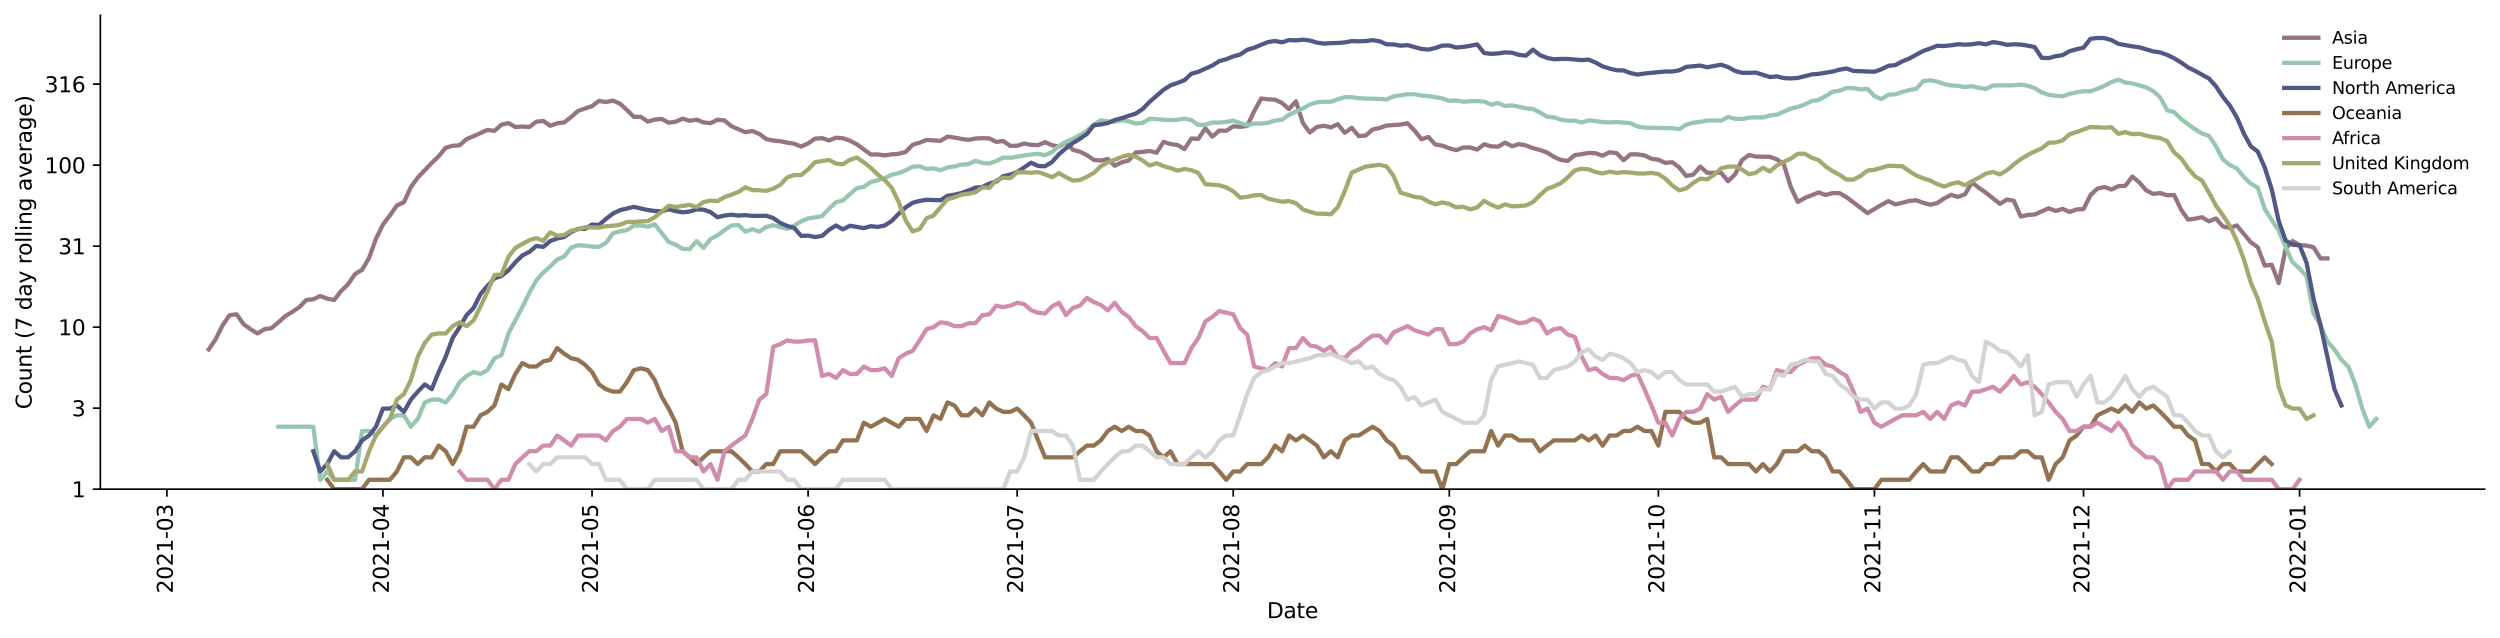 <?xml version="1.0" encoding="utf-8" standalone="no"?>
<!DOCTYPE svg PUBLIC "-//W3C//DTD SVG 1.1//EN"
  "http://www.w3.org/Graphics/SVG/1.1/DTD/svg11.dtd">
<svg height="298.621pt" version="1.1" viewBox="0 0 1170.166 298.621" width="1170.166pt" xmlns="http://www.w3.org/2000/svg" xmlns:xlink="http://www.w3.org/1999/xlink">
 <defs>
  <style type="text/css">*{stroke-linecap:butt;stroke-linejoin:round;}</style>
 </defs>
 <g id="figure_1">
  <g id="patch_1">
   <path d="M 0 298.621 
L 1170.166 298.621 
L 1170.166 0 
L 0 0 
z
" style="fill:#ffffff;"/>
  </g>
  <g id="axes_1">
   <g id="patch_2">
    <path d="M 46.966 228.96 
L 1162.966 228.96 
L 1162.966 7.2 
L 46.966 7.2 
z
" style="fill:#ffffff;"/>
   </g>
   <g id="matplotlib.axis_1">
    <g id="xtick_1">
     <g id="line2d_1">
      <defs>
       <path d="M 0 0 
L 0 3.5 
" id="mb93545b615" style="stroke:#000000;stroke-width:0.8;"/>
      </defs>
      <g>
       <use style="stroke:#000000;stroke-width:0.8;" x="78.12" xlink:href="#mb93545b615" y="228.96"/>
      </g>
     </g>
     <g id="text_1">
      <!-- 2021-03 -->
      <g transform="translate(80.879 277.743)rotate(-90)scale(0.1 -0.1)">
       <defs>
        <path d="M 1228 531 
L 3431 531 
L 3431 0 
L 469 0 
L 469 531 
Q 828 903 1448 1529 
Q 2069 2156 2228 2338 
Q 2531 2678 2651 2914 
Q 2772 3150 2772 3378 
Q 2772 3750 2511 3984 
Q 2250 4219 1831 4219 
Q 1534 4219 1204 4116 
Q 875 4013 500 3803 
L 500 4441 
Q 881 4594 1212 4672 
Q 1544 4750 1819 4750 
Q 2544 4750 2975 4387 
Q 3406 4025 3406 3419 
Q 3406 3131 3298 2873 
Q 3191 2616 2906 2266 
Q 2828 2175 2409 1742 
Q 1991 1309 1228 531 
z
" id="DejaVuSans-32" transform="scale(0.016)"/>
        <path d="M 2034 4250 
Q 1547 4250 1301 3770 
Q 1056 3291 1056 2328 
Q 1056 1369 1301 889 
Q 1547 409 2034 409 
Q 2525 409 2770 889 
Q 3016 1369 3016 2328 
Q 3016 3291 2770 3770 
Q 2525 4250 2034 4250 
z
M 2034 4750 
Q 2819 4750 3233 4129 
Q 3647 3509 3647 2328 
Q 3647 1150 3233 529 
Q 2819 -91 2034 -91 
Q 1250 -91 836 529 
Q 422 1150 422 2328 
Q 422 3509 836 4129 
Q 1250 4750 2034 4750 
z
" id="DejaVuSans-30" transform="scale(0.016)"/>
        <path d="M 794 531 
L 1825 531 
L 1825 4091 
L 703 3866 
L 703 4441 
L 1819 4666 
L 2450 4666 
L 2450 531 
L 3481 531 
L 3481 0 
L 794 0 
L 794 531 
z
" id="DejaVuSans-31" transform="scale(0.016)"/>
        <path d="M 313 2009 
L 1997 2009 
L 1997 1497 
L 313 1497 
L 313 2009 
z
" id="DejaVuSans-2d" transform="scale(0.016)"/>
        <path d="M 2597 2516 
Q 3050 2419 3304 2112 
Q 3559 1806 3559 1356 
Q 3559 666 3084 287 
Q 2609 -91 1734 -91 
Q 1441 -91 1130 -33 
Q 819 25 488 141 
L 488 750 
Q 750 597 1062 519 
Q 1375 441 1716 441 
Q 2309 441 2620 675 
Q 2931 909 2931 1356 
Q 2931 1769 2642 2001 
Q 2353 2234 1838 2234 
L 1294 2234 
L 1294 2753 
L 1863 2753 
Q 2328 2753 2575 2939 
Q 2822 3125 2822 3475 
Q 2822 3834 2567 4026 
Q 2313 4219 1838 4219 
Q 1578 4219 1281 4162 
Q 984 4106 628 3988 
L 628 4550 
Q 988 4650 1302 4700 
Q 1616 4750 1894 4750 
Q 2613 4750 3031 4423 
Q 3450 4097 3450 3541 
Q 3450 3153 3228 2886 
Q 3006 2619 2597 2516 
z
" id="DejaVuSans-33" transform="scale(0.016)"/>
       </defs>
       <use xlink:href="#DejaVuSans-32"/>
       <use x="63.623" xlink:href="#DejaVuSans-30"/>
       <use x="127.246" xlink:href="#DejaVuSans-32"/>
       <use x="190.869" xlink:href="#DejaVuSans-31"/>
       <use x="254.492" xlink:href="#DejaVuSans-2d"/>
       <use x="290.576" xlink:href="#DejaVuSans-30"/>
       <use x="354.199" xlink:href="#DejaVuSans-33"/>
      </g>
     </g>
    </g>
    <g id="xtick_2">
     <g id="line2d_2">
      <g>
       <use style="stroke:#000000;stroke-width:0.8;" x="179.248" xlink:href="#mb93545b615" y="228.96"/>
      </g>
     </g>
     <g id="text_2">
      <!-- 2021-04 -->
      <g transform="translate(182.007 277.743)rotate(-90)scale(0.1 -0.1)">
       <defs>
        <path d="M 2419 4116 
L 825 1625 
L 2419 1625 
L 2419 4116 
z
M 2253 4666 
L 3047 4666 
L 3047 1625 
L 3713 1625 
L 3713 1100 
L 3047 1100 
L 3047 0 
L 2419 0 
L 2419 1100 
L 313 1100 
L 313 1709 
L 2253 4666 
z
" id="DejaVuSans-34" transform="scale(0.016)"/>
       </defs>
       <use xlink:href="#DejaVuSans-32"/>
       <use x="63.623" xlink:href="#DejaVuSans-30"/>
       <use x="127.246" xlink:href="#DejaVuSans-32"/>
       <use x="190.869" xlink:href="#DejaVuSans-31"/>
       <use x="254.492" xlink:href="#DejaVuSans-2d"/>
       <use x="290.576" xlink:href="#DejaVuSans-30"/>
       <use x="354.199" xlink:href="#DejaVuSans-34"/>
      </g>
     </g>
    </g>
    <g id="xtick_3">
     <g id="line2d_3">
      <g>
       <use style="stroke:#000000;stroke-width:0.8;" x="277.114" xlink:href="#mb93545b615" y="228.96"/>
      </g>
     </g>
     <g id="text_3">
      <!-- 2021-05 -->
      <g transform="translate(279.873 277.743)rotate(-90)scale(0.1 -0.1)">
       <defs>
        <path d="M 691 4666 
L 3169 4666 
L 3169 4134 
L 1269 4134 
L 1269 2991 
Q 1406 3038 1543 3061 
Q 1681 3084 1819 3084 
Q 2600 3084 3056 2656 
Q 3513 2228 3513 1497 
Q 3513 744 3044 326 
Q 2575 -91 1722 -91 
Q 1428 -91 1123 -41 
Q 819 9 494 109 
L 494 744 
Q 775 591 1075 516 
Q 1375 441 1709 441 
Q 2250 441 2565 725 
Q 2881 1009 2881 1497 
Q 2881 1984 2565 2268 
Q 2250 2553 1709 2553 
Q 1456 2553 1204 2497 
Q 953 2441 691 2322 
L 691 4666 
z
" id="DejaVuSans-35" transform="scale(0.016)"/>
       </defs>
       <use xlink:href="#DejaVuSans-32"/>
       <use x="63.623" xlink:href="#DejaVuSans-30"/>
       <use x="127.246" xlink:href="#DejaVuSans-32"/>
       <use x="190.869" xlink:href="#DejaVuSans-31"/>
       <use x="254.492" xlink:href="#DejaVuSans-2d"/>
       <use x="290.576" xlink:href="#DejaVuSans-30"/>
       <use x="354.199" xlink:href="#DejaVuSans-35"/>
      </g>
     </g>
    </g>
    <g id="xtick_4">
     <g id="line2d_4">
      <g>
       <use style="stroke:#000000;stroke-width:0.8;" x="378.242" xlink:href="#mb93545b615" y="228.96"/>
      </g>
     </g>
     <g id="text_4">
      <!-- 2021-06 -->
      <g transform="translate(381.002 277.743)rotate(-90)scale(0.1 -0.1)">
       <defs>
        <path d="M 2113 2584 
Q 1688 2584 1439 2293 
Q 1191 2003 1191 1497 
Q 1191 994 1439 701 
Q 1688 409 2113 409 
Q 2538 409 2786 701 
Q 3034 994 3034 1497 
Q 3034 2003 2786 2293 
Q 2538 2584 2113 2584 
z
M 3366 4563 
L 3366 3988 
Q 3128 4100 2886 4159 
Q 2644 4219 2406 4219 
Q 1781 4219 1451 3797 
Q 1122 3375 1075 2522 
Q 1259 2794 1537 2939 
Q 1816 3084 2150 3084 
Q 2853 3084 3261 2657 
Q 3669 2231 3669 1497 
Q 3669 778 3244 343 
Q 2819 -91 2113 -91 
Q 1303 -91 875 529 
Q 447 1150 447 2328 
Q 447 3434 972 4092 
Q 1497 4750 2381 4750 
Q 2619 4750 2861 4703 
Q 3103 4656 3366 4563 
z
" id="DejaVuSans-36" transform="scale(0.016)"/>
       </defs>
       <use xlink:href="#DejaVuSans-32"/>
       <use x="63.623" xlink:href="#DejaVuSans-30"/>
       <use x="127.246" xlink:href="#DejaVuSans-32"/>
       <use x="190.869" xlink:href="#DejaVuSans-31"/>
       <use x="254.492" xlink:href="#DejaVuSans-2d"/>
       <use x="290.576" xlink:href="#DejaVuSans-30"/>
       <use x="354.199" xlink:href="#DejaVuSans-36"/>
      </g>
     </g>
    </g>
    <g id="xtick_5">
     <g id="line2d_5">
      <g>
       <use style="stroke:#000000;stroke-width:0.8;" x="476.109" xlink:href="#mb93545b615" y="228.96"/>
      </g>
     </g>
     <g id="text_5">
      <!-- 2021-07 -->
      <g transform="translate(478.868 277.743)rotate(-90)scale(0.1 -0.1)">
       <defs>
        <path d="M 525 4666 
L 3525 4666 
L 3525 4397 
L 1831 0 
L 1172 0 
L 2766 4134 
L 525 4134 
L 525 4666 
z
" id="DejaVuSans-37" transform="scale(0.016)"/>
       </defs>
       <use xlink:href="#DejaVuSans-32"/>
       <use x="63.623" xlink:href="#DejaVuSans-30"/>
       <use x="127.246" xlink:href="#DejaVuSans-32"/>
       <use x="190.869" xlink:href="#DejaVuSans-31"/>
       <use x="254.492" xlink:href="#DejaVuSans-2d"/>
       <use x="290.576" xlink:href="#DejaVuSans-30"/>
       <use x="354.199" xlink:href="#DejaVuSans-37"/>
      </g>
     </g>
    </g>
    <g id="xtick_6">
     <g id="line2d_6">
      <g>
       <use style="stroke:#000000;stroke-width:0.8;" x="577.237" xlink:href="#mb93545b615" y="228.96"/>
      </g>
     </g>
     <g id="text_6">
      <!-- 2021-08 -->
      <g transform="translate(579.996 277.743)rotate(-90)scale(0.1 -0.1)">
       <defs>
        <path d="M 2034 2216 
Q 1584 2216 1326 1975 
Q 1069 1734 1069 1313 
Q 1069 891 1326 650 
Q 1584 409 2034 409 
Q 2484 409 2743 651 
Q 3003 894 3003 1313 
Q 3003 1734 2745 1975 
Q 2488 2216 2034 2216 
z
M 1403 2484 
Q 997 2584 770 2862 
Q 544 3141 544 3541 
Q 544 4100 942 4425 
Q 1341 4750 2034 4750 
Q 2731 4750 3128 4425 
Q 3525 4100 3525 3541 
Q 3525 3141 3298 2862 
Q 3072 2584 2669 2484 
Q 3125 2378 3379 2068 
Q 3634 1759 3634 1313 
Q 3634 634 3220 271 
Q 2806 -91 2034 -91 
Q 1263 -91 848 271 
Q 434 634 434 1313 
Q 434 1759 690 2068 
Q 947 2378 1403 2484 
z
M 1172 3481 
Q 1172 3119 1398 2916 
Q 1625 2713 2034 2713 
Q 2441 2713 2670 2916 
Q 2900 3119 2900 3481 
Q 2900 3844 2670 4047 
Q 2441 4250 2034 4250 
Q 1625 4250 1398 4047 
Q 1172 3844 1172 3481 
z
" id="DejaVuSans-38" transform="scale(0.016)"/>
       </defs>
       <use xlink:href="#DejaVuSans-32"/>
       <use x="63.623" xlink:href="#DejaVuSans-30"/>
       <use x="127.246" xlink:href="#DejaVuSans-32"/>
       <use x="190.869" xlink:href="#DejaVuSans-31"/>
       <use x="254.492" xlink:href="#DejaVuSans-2d"/>
       <use x="290.576" xlink:href="#DejaVuSans-30"/>
       <use x="354.199" xlink:href="#DejaVuSans-38"/>
      </g>
     </g>
    </g>
    <g id="xtick_7">
     <g id="line2d_7">
      <g>
       <use style="stroke:#000000;stroke-width:0.8;" x="678.365" xlink:href="#mb93545b615" y="228.96"/>
      </g>
     </g>
     <g id="text_7">
      <!-- 2021-09 -->
      <g transform="translate(681.125 277.743)rotate(-90)scale(0.1 -0.1)">
       <defs>
        <path d="M 703 97 
L 703 672 
Q 941 559 1184 500 
Q 1428 441 1663 441 
Q 2288 441 2617 861 
Q 2947 1281 2994 2138 
Q 2813 1869 2534 1725 
Q 2256 1581 1919 1581 
Q 1219 1581 811 2004 
Q 403 2428 403 3163 
Q 403 3881 828 4315 
Q 1253 4750 1959 4750 
Q 2769 4750 3195 4129 
Q 3622 3509 3622 2328 
Q 3622 1225 3098 567 
Q 2575 -91 1691 -91 
Q 1453 -91 1209 -44 
Q 966 3 703 97 
z
M 1959 2075 
Q 2384 2075 2632 2365 
Q 2881 2656 2881 3163 
Q 2881 3666 2632 3958 
Q 2384 4250 1959 4250 
Q 1534 4250 1286 3958 
Q 1038 3666 1038 3163 
Q 1038 2656 1286 2365 
Q 1534 2075 1959 2075 
z
" id="DejaVuSans-39" transform="scale(0.016)"/>
       </defs>
       <use xlink:href="#DejaVuSans-32"/>
       <use x="63.623" xlink:href="#DejaVuSans-30"/>
       <use x="127.246" xlink:href="#DejaVuSans-32"/>
       <use x="190.869" xlink:href="#DejaVuSans-31"/>
       <use x="254.492" xlink:href="#DejaVuSans-2d"/>
       <use x="290.576" xlink:href="#DejaVuSans-30"/>
       <use x="354.199" xlink:href="#DejaVuSans-39"/>
      </g>
     </g>
    </g>
    <g id="xtick_8">
     <g id="line2d_8">
      <g>
       <use style="stroke:#000000;stroke-width:0.8;" x="776.231" xlink:href="#mb93545b615" y="228.96"/>
      </g>
     </g>
     <g id="text_8">
      <!-- 2021-10 -->
      <g transform="translate(778.991 277.743)rotate(-90)scale(0.1 -0.1)">
       <use xlink:href="#DejaVuSans-32"/>
       <use x="63.623" xlink:href="#DejaVuSans-30"/>
       <use x="127.246" xlink:href="#DejaVuSans-32"/>
       <use x="190.869" xlink:href="#DejaVuSans-31"/>
       <use x="254.492" xlink:href="#DejaVuSans-2d"/>
       <use x="290.576" xlink:href="#DejaVuSans-31"/>
       <use x="354.199" xlink:href="#DejaVuSans-30"/>
      </g>
     </g>
    </g>
    <g id="xtick_9">
     <g id="line2d_9">
      <g>
       <use style="stroke:#000000;stroke-width:0.8;" x="877.36" xlink:href="#mb93545b615" y="228.96"/>
      </g>
     </g>
     <g id="text_9">
      <!-- 2021-11 -->
      <g transform="translate(880.119 277.743)rotate(-90)scale(0.1 -0.1)">
       <use xlink:href="#DejaVuSans-32"/>
       <use x="63.623" xlink:href="#DejaVuSans-30"/>
       <use x="127.246" xlink:href="#DejaVuSans-32"/>
       <use x="190.869" xlink:href="#DejaVuSans-31"/>
       <use x="254.492" xlink:href="#DejaVuSans-2d"/>
       <use x="290.576" xlink:href="#DejaVuSans-31"/>
       <use x="354.199" xlink:href="#DejaVuSans-31"/>
      </g>
     </g>
    </g>
    <g id="xtick_10">
     <g id="line2d_10">
      <g>
       <use style="stroke:#000000;stroke-width:0.8;" x="975.226" xlink:href="#mb93545b615" y="228.96"/>
      </g>
     </g>
     <g id="text_10">
      <!-- 2021-12 -->
      <g transform="translate(977.985 277.743)rotate(-90)scale(0.1 -0.1)">
       <use xlink:href="#DejaVuSans-32"/>
       <use x="63.623" xlink:href="#DejaVuSans-30"/>
       <use x="127.246" xlink:href="#DejaVuSans-32"/>
       <use x="190.869" xlink:href="#DejaVuSans-31"/>
       <use x="254.492" xlink:href="#DejaVuSans-2d"/>
       <use x="290.576" xlink:href="#DejaVuSans-31"/>
       <use x="354.199" xlink:href="#DejaVuSans-32"/>
      </g>
     </g>
    </g>
    <g id="xtick_11">
     <g id="line2d_11">
      <g>
       <use style="stroke:#000000;stroke-width:0.8;" x="1076.354" xlink:href="#mb93545b615" y="228.96"/>
      </g>
     </g>
     <g id="text_11">
      <!-- 2022-01 -->
      <g transform="translate(1079.113 277.743)rotate(-90)scale(0.1 -0.1)">
       <use xlink:href="#DejaVuSans-32"/>
       <use x="63.623" xlink:href="#DejaVuSans-30"/>
       <use x="127.246" xlink:href="#DejaVuSans-32"/>
       <use x="190.869" xlink:href="#DejaVuSans-32"/>
       <use x="254.492" xlink:href="#DejaVuSans-2d"/>
       <use x="290.576" xlink:href="#DejaVuSans-30"/>
       <use x="354.199" xlink:href="#DejaVuSans-31"/>
      </g>
     </g>
    </g>
    <g id="text_12">
     <!-- Date -->
     <g transform="translate(593.015 289.341)scale(0.1 -0.1)">
      <defs>
       <path d="M 1259 4147 
L 1259 519 
L 2022 519 
Q 2988 519 3436 956 
Q 3884 1394 3884 2338 
Q 3884 3275 3436 3711 
Q 2988 4147 2022 4147 
L 1259 4147 
z
M 628 4666 
L 1925 4666 
Q 3281 4666 3915 4102 
Q 4550 3538 4550 2338 
Q 4550 1131 3912 565 
Q 3275 0 1925 0 
L 628 0 
L 628 4666 
z
" id="DejaVuSans-44" transform="scale(0.016)"/>
       <path d="M 2194 1759 
Q 1497 1759 1228 1600 
Q 959 1441 959 1056 
Q 959 750 1161 570 
Q 1363 391 1709 391 
Q 2188 391 2477 730 
Q 2766 1069 2766 1631 
L 2766 1759 
L 2194 1759 
z
M 3341 1997 
L 3341 0 
L 2766 0 
L 2766 531 
Q 2569 213 2275 61 
Q 1981 -91 1556 -91 
Q 1019 -91 701 211 
Q 384 513 384 1019 
Q 384 1609 779 1909 
Q 1175 2209 1959 2209 
L 2766 2209 
L 2766 2266 
Q 2766 2663 2505 2880 
Q 2244 3097 1772 3097 
Q 1472 3097 1187 3025 
Q 903 2953 641 2809 
L 641 3341 
Q 956 3463 1253 3523 
Q 1550 3584 1831 3584 
Q 2591 3584 2966 3190 
Q 3341 2797 3341 1997 
z
" id="DejaVuSans-61" transform="scale(0.016)"/>
       <path d="M 1172 4494 
L 1172 3500 
L 2356 3500 
L 2356 3053 
L 1172 3053 
L 1172 1153 
Q 1172 725 1289 603 
Q 1406 481 1766 481 
L 2356 481 
L 2356 0 
L 1766 0 
Q 1100 0 847 248 
Q 594 497 594 1153 
L 594 3053 
L 172 3053 
L 172 3500 
L 594 3500 
L 594 4494 
L 1172 4494 
z
" id="DejaVuSans-74" transform="scale(0.016)"/>
       <path d="M 3597 1894 
L 3597 1613 
L 953 1613 
Q 991 1019 1311 708 
Q 1631 397 2203 397 
Q 2534 397 2845 478 
Q 3156 559 3463 722 
L 3463 178 
Q 3153 47 2828 -22 
Q 2503 -91 2169 -91 
Q 1331 -91 842 396 
Q 353 884 353 1716 
Q 353 2575 817 3079 
Q 1281 3584 2069 3584 
Q 2775 3584 3186 3129 
Q 3597 2675 3597 1894 
z
M 3022 2063 
Q 3016 2534 2758 2815 
Q 2500 3097 2075 3097 
Q 1594 3097 1305 2825 
Q 1016 2553 972 2059 
L 3022 2063 
z
" id="DejaVuSans-65" transform="scale(0.016)"/>
      </defs>
      <use xlink:href="#DejaVuSans-44"/>
      <use x="77.002" xlink:href="#DejaVuSans-61"/>
      <use x="138.281" xlink:href="#DejaVuSans-74"/>
      <use x="177.49" xlink:href="#DejaVuSans-65"/>
     </g>
    </g>
   </g>
   <g id="matplotlib.axis_2">
    <g id="ytick_1">
     <g id="line2d_12">
      <defs>
       <path d="M 0 0 
L -3.5 0 
" id="md13881106f" style="stroke:#000000;stroke-width:0.8;"/>
      </defs>
      <g>
       <use style="stroke:#000000;stroke-width:0.8;" x="46.966" xlink:href="#md13881106f" y="228.96"/>
      </g>
     </g>
     <g id="text_13">
      <!-- 1 -->
      <g transform="translate(33.603 232.759)scale(0.1 -0.1)">
       <use xlink:href="#DejaVuSans-31"/>
      </g>
     </g>
    </g>
    <g id="ytick_2">
     <g id="line2d_13">
      <g>
       <use style="stroke:#000000;stroke-width:0.8;" x="46.966" xlink:href="#md13881106f" y="191.046"/>
      </g>
     </g>
     <g id="text_14">
      <!-- 3 -->
      <g transform="translate(33.603 194.845)scale(0.1 -0.1)">
       <use xlink:href="#DejaVuSans-33"/>
      </g>
     </g>
    </g>
    <g id="ytick_3">
     <g id="line2d_14">
      <g>
       <use style="stroke:#000000;stroke-width:0.8;" x="46.966" xlink:href="#md13881106f" y="153.131"/>
      </g>
     </g>
     <g id="text_15">
      <!-- 10 -->
      <g transform="translate(27.241 156.931)scale(0.1 -0.1)">
       <use xlink:href="#DejaVuSans-31"/>
       <use x="63.623" xlink:href="#DejaVuSans-30"/>
      </g>
     </g>
    </g>
    <g id="ytick_4">
     <g id="line2d_15">
      <g>
       <use style="stroke:#000000;stroke-width:0.8;" x="46.966" xlink:href="#md13881106f" y="115.217"/>
      </g>
     </g>
     <g id="text_16">
      <!-- 31 -->
      <g transform="translate(27.241 119.016)scale(0.1 -0.1)">
       <use xlink:href="#DejaVuSans-33"/>
       <use x="63.623" xlink:href="#DejaVuSans-31"/>
      </g>
     </g>
    </g>
    <g id="ytick_5">
     <g id="line2d_16">
      <g>
       <use style="stroke:#000000;stroke-width:0.8;" x="46.966" xlink:href="#md13881106f" y="77.303"/>
      </g>
     </g>
     <g id="text_17">
      <!-- 100 -->
      <g transform="translate(20.878 81.102)scale(0.1 -0.1)">
       <use xlink:href="#DejaVuSans-31"/>
       <use x="63.623" xlink:href="#DejaVuSans-30"/>
       <use x="127.246" xlink:href="#DejaVuSans-30"/>
      </g>
     </g>
    </g>
    <g id="ytick_6">
     <g id="line2d_17">
      <g>
       <use style="stroke:#000000;stroke-width:0.8;" x="46.966" xlink:href="#md13881106f" y="39.388"/>
      </g>
     </g>
     <g id="text_18">
      <!-- 316 -->
      <g transform="translate(20.878 43.188)scale(0.1 -0.1)">
       <use xlink:href="#DejaVuSans-33"/>
       <use x="63.623" xlink:href="#DejaVuSans-31"/>
       <use x="127.246" xlink:href="#DejaVuSans-36"/>
      </g>
     </g>
    </g>
    <g id="text_19">
     <!-- Count (7 day rolling average) -->
     <g transform="translate(14.798 191.548)rotate(-90)scale(0.1 -0.1)">
      <defs>
       <path d="M 4122 4306 
L 4122 3641 
Q 3803 3938 3442 4084 
Q 3081 4231 2675 4231 
Q 1875 4231 1450 3742 
Q 1025 3253 1025 2328 
Q 1025 1406 1450 917 
Q 1875 428 2675 428 
Q 3081 428 3442 575 
Q 3803 722 4122 1019 
L 4122 359 
Q 3791 134 3420 21 
Q 3050 -91 2638 -91 
Q 1578 -91 968 557 
Q 359 1206 359 2328 
Q 359 3453 968 4101 
Q 1578 4750 2638 4750 
Q 3056 4750 3426 4639 
Q 3797 4528 4122 4306 
z
" id="DejaVuSans-43" transform="scale(0.016)"/>
       <path d="M 1959 3097 
Q 1497 3097 1228 2736 
Q 959 2375 959 1747 
Q 959 1119 1226 758 
Q 1494 397 1959 397 
Q 2419 397 2687 759 
Q 2956 1122 2956 1747 
Q 2956 2369 2687 2733 
Q 2419 3097 1959 3097 
z
M 1959 3584 
Q 2709 3584 3137 3096 
Q 3566 2609 3566 1747 
Q 3566 888 3137 398 
Q 2709 -91 1959 -91 
Q 1206 -91 779 398 
Q 353 888 353 1747 
Q 353 2609 779 3096 
Q 1206 3584 1959 3584 
z
" id="DejaVuSans-6f" transform="scale(0.016)"/>
       <path d="M 544 1381 
L 544 3500 
L 1119 3500 
L 1119 1403 
Q 1119 906 1312 657 
Q 1506 409 1894 409 
Q 2359 409 2629 706 
Q 2900 1003 2900 1516 
L 2900 3500 
L 3475 3500 
L 3475 0 
L 2900 0 
L 2900 538 
Q 2691 219 2414 64 
Q 2138 -91 1772 -91 
Q 1169 -91 856 284 
Q 544 659 544 1381 
z
M 1991 3584 
L 1991 3584 
z
" id="DejaVuSans-75" transform="scale(0.016)"/>
       <path d="M 3513 2113 
L 3513 0 
L 2938 0 
L 2938 2094 
Q 2938 2591 2744 2837 
Q 2550 3084 2163 3084 
Q 1697 3084 1428 2787 
Q 1159 2491 1159 1978 
L 1159 0 
L 581 0 
L 581 3500 
L 1159 3500 
L 1159 2956 
Q 1366 3272 1645 3428 
Q 1925 3584 2291 3584 
Q 2894 3584 3203 3211 
Q 3513 2838 3513 2113 
z
" id="DejaVuSans-6e" transform="scale(0.016)"/>
       <path id="DejaVuSans-20" transform="scale(0.016)"/>
       <path d="M 1984 4856 
Q 1566 4138 1362 3434 
Q 1159 2731 1159 2009 
Q 1159 1288 1364 580 
Q 1569 -128 1984 -844 
L 1484 -844 
Q 1016 -109 783 600 
Q 550 1309 550 2009 
Q 550 2706 781 3412 
Q 1013 4119 1484 4856 
L 1984 4856 
z
" id="DejaVuSans-28" transform="scale(0.016)"/>
       <path d="M 2906 2969 
L 2906 4863 
L 3481 4863 
L 3481 0 
L 2906 0 
L 2906 525 
Q 2725 213 2448 61 
Q 2172 -91 1784 -91 
Q 1150 -91 751 415 
Q 353 922 353 1747 
Q 353 2572 751 3078 
Q 1150 3584 1784 3584 
Q 2172 3584 2448 3432 
Q 2725 3281 2906 2969 
z
M 947 1747 
Q 947 1113 1208 752 
Q 1469 391 1925 391 
Q 2381 391 2643 752 
Q 2906 1113 2906 1747 
Q 2906 2381 2643 2742 
Q 2381 3103 1925 3103 
Q 1469 3103 1208 2742 
Q 947 2381 947 1747 
z
" id="DejaVuSans-64" transform="scale(0.016)"/>
       <path d="M 2059 -325 
Q 1816 -950 1584 -1140 
Q 1353 -1331 966 -1331 
L 506 -1331 
L 506 -850 
L 844 -850 
Q 1081 -850 1212 -737 
Q 1344 -625 1503 -206 
L 1606 56 
L 191 3500 
L 800 3500 
L 1894 763 
L 2988 3500 
L 3597 3500 
L 2059 -325 
z
" id="DejaVuSans-79" transform="scale(0.016)"/>
       <path d="M 2631 2963 
Q 2534 3019 2420 3045 
Q 2306 3072 2169 3072 
Q 1681 3072 1420 2755 
Q 1159 2438 1159 1844 
L 1159 0 
L 581 0 
L 581 3500 
L 1159 3500 
L 1159 2956 
Q 1341 3275 1631 3429 
Q 1922 3584 2338 3584 
Q 2397 3584 2469 3576 
Q 2541 3569 2628 3553 
L 2631 2963 
z
" id="DejaVuSans-72" transform="scale(0.016)"/>
       <path d="M 603 4863 
L 1178 4863 
L 1178 0 
L 603 0 
L 603 4863 
z
" id="DejaVuSans-6c" transform="scale(0.016)"/>
       <path d="M 603 3500 
L 1178 3500 
L 1178 0 
L 603 0 
L 603 3500 
z
M 603 4863 
L 1178 4863 
L 1178 4134 
L 603 4134 
L 603 4863 
z
" id="DejaVuSans-69" transform="scale(0.016)"/>
       <path d="M 2906 1791 
Q 2906 2416 2648 2759 
Q 2391 3103 1925 3103 
Q 1463 3103 1205 2759 
Q 947 2416 947 1791 
Q 947 1169 1205 825 
Q 1463 481 1925 481 
Q 2391 481 2648 825 
Q 2906 1169 2906 1791 
z
M 3481 434 
Q 3481 -459 3084 -895 
Q 2688 -1331 1869 -1331 
Q 1566 -1331 1297 -1286 
Q 1028 -1241 775 -1147 
L 775 -588 
Q 1028 -725 1275 -790 
Q 1522 -856 1778 -856 
Q 2344 -856 2625 -561 
Q 2906 -266 2906 331 
L 2906 616 
Q 2728 306 2450 153 
Q 2172 0 1784 0 
Q 1141 0 747 490 
Q 353 981 353 1791 
Q 353 2603 747 3093 
Q 1141 3584 1784 3584 
Q 2172 3584 2450 3431 
Q 2728 3278 2906 2969 
L 2906 3500 
L 3481 3500 
L 3481 434 
z
" id="DejaVuSans-67" transform="scale(0.016)"/>
       <path d="M 191 3500 
L 800 3500 
L 1894 563 
L 2988 3500 
L 3597 3500 
L 2284 0 
L 1503 0 
L 191 3500 
z
" id="DejaVuSans-76" transform="scale(0.016)"/>
       <path d="M 513 4856 
L 1013 4856 
Q 1481 4119 1714 3412 
Q 1947 2706 1947 2009 
Q 1947 1309 1714 600 
Q 1481 -109 1013 -844 
L 513 -844 
Q 928 -128 1133 580 
Q 1338 1288 1338 2009 
Q 1338 2731 1133 3434 
Q 928 4138 513 4856 
z
" id="DejaVuSans-29" transform="scale(0.016)"/>
      </defs>
      <use xlink:href="#DejaVuSans-43"/>
      <use x="69.824" xlink:href="#DejaVuSans-6f"/>
      <use x="131.006" xlink:href="#DejaVuSans-75"/>
      <use x="194.385" xlink:href="#DejaVuSans-6e"/>
      <use x="257.764" xlink:href="#DejaVuSans-74"/>
      <use x="296.973" xlink:href="#DejaVuSans-20"/>
      <use x="328.76" xlink:href="#DejaVuSans-28"/>
      <use x="367.773" xlink:href="#DejaVuSans-37"/>
      <use x="431.396" xlink:href="#DejaVuSans-20"/>
      <use x="463.184" xlink:href="#DejaVuSans-64"/>
      <use x="526.66" xlink:href="#DejaVuSans-61"/>
      <use x="587.939" xlink:href="#DejaVuSans-79"/>
      <use x="647.119" xlink:href="#DejaVuSans-20"/>
      <use x="678.906" xlink:href="#DejaVuSans-72"/>
      <use x="717.77" xlink:href="#DejaVuSans-6f"/>
      <use x="778.951" xlink:href="#DejaVuSans-6c"/>
      <use x="806.734" xlink:href="#DejaVuSans-6c"/>
      <use x="834.518" xlink:href="#DejaVuSans-69"/>
      <use x="862.301" xlink:href="#DejaVuSans-6e"/>
      <use x="925.68" xlink:href="#DejaVuSans-67"/>
      <use x="989.156" xlink:href="#DejaVuSans-20"/>
      <use x="1020.943" xlink:href="#DejaVuSans-61"/>
      <use x="1082.223" xlink:href="#DejaVuSans-76"/>
      <use x="1141.402" xlink:href="#DejaVuSans-65"/>
      <use x="1202.926" xlink:href="#DejaVuSans-72"/>
      <use x="1244.039" xlink:href="#DejaVuSans-61"/>
      <use x="1305.318" xlink:href="#DejaVuSans-67"/>
      <use x="1368.795" xlink:href="#DejaVuSans-65"/>
      <use x="1430.318" xlink:href="#DejaVuSans-29"/>
     </g>
    </g>
   </g>
   <g id="line2d_18">
    <path clip-path="url(#p50b25f5555)" d="M 97.693 163.56 
L 100.955 158.761 
L 104.217 152.204 
L 107.48 147.522 
L 110.742 147.127 
L 114.004 151.749 
L 117.266 154.086 
L 120.528 156.082 
L 123.791 154.086 
L 127.053 153.605 
L 130.315 150.859 
L 133.577 147.921 
L 136.839 145.972 
L 140.102 143.775 
L 143.364 140.412 
L 146.626 140.094 
L 149.888 138.547 
L 153.15 139.779 
L 156.413 140.412 
L 159.675 136.215 
L 162.937 133 
L 166.199 128.253 
L 169.461 126.321 
L 172.724 120.772 
L 175.986 111.741 
L 179.248 105.096 
L 182.51 100.795 
L 185.772 96.146 
L 189.035 94.679 
L 192.297 87.602 
L 195.559 83.101 
L 202.083 76.284 
L 205.346 73.112 
L 208.608 69.173 
L 211.87 68.231 
L 215.132 67.982 
L 218.394 65.099 
L 221.657 63.762 
L 228.181 60.783 
L 231.443 61.271 
L 234.705 58.367 
L 237.968 57.608 
L 241.23 59.443 
L 244.492 59.225 
L 247.754 59.47 
L 251.016 56.967 
L 254.279 56.589 
L 257.541 58.874 
L 260.803 57.711 
L 264.065 57.324 
L 267.328 54.76 
L 270.59 51.92 
L 277.114 49.67 
L 280.376 47.241 
L 283.639 47.774 
L 286.901 47.09 
L 290.163 48.511 
L 293.425 51.466 
L 296.687 54.688 
L 299.95 54.688 
L 303.212 56.917 
L 306.474 55.968 
L 309.736 55.674 
L 312.998 57.427 
L 316.261 56.942 
L 319.523 55.528 
L 322.785 56.539 
L 326.047 56.017 
L 329.309 57.299 
L 332.572 57.634 
L 335.834 56.066 
L 339.096 56.364 
L 342.358 59.089 
L 348.883 61.883 
L 352.145 61.329 
L 355.407 62.658 
L 358.669 65.099 
L 361.931 65.788 
L 365.194 66.088 
L 368.456 66.764 
L 371.718 67.281 
L 374.98 68.59 
L 378.242 67.142 
L 381.505 64.905 
L 384.767 64.647 
L 388.029 65.755 
L 391.291 64.456 
L 394.553 64.711 
L 397.816 65.854 
L 401.078 67.559 
L 407.602 72.334 
L 410.864 72.294 
L 414.127 72.741 
L 417.389 72.253 
L 420.651 71.972 
L 423.913 71.142 
L 427.176 67.77 
L 430.438 66.798 
L 433.7 65.458 
L 440.224 65.954 
L 443.487 63.919 
L 446.749 64.392 
L 450.011 65.034 
L 453.273 65.458 
L 456.535 64.84 
L 459.798 64.679 
L 463.06 64.776 
L 466.322 66.424 
L 469.584 65.988 
L 472.846 68.267 
L 476.109 68.231 
L 479.371 67.177 
L 482.633 67.805 
L 485.895 67.947 
L 489.157 66.56 
L 492.42 67.947 
L 495.682 68.59 
L 498.944 66.662 
L 502.206 70.143 
L 505.468 70.986 
L 508.731 72.618 
L 511.993 74.856 
L 515.255 75.163 
L 518.517 74.422 
L 521.779 77.586 
L 525.042 75.966 
L 528.304 75.119 
L 531.566 71.377 
L 534.828 71.103 
L 538.09 70.677 
L 541.353 71.495 
L 544.615 66.424 
L 547.877 67.42 
L 551.139 67.876 
L 554.401 69.767 
L 557.664 64.84 
L 560.926 64.969 
L 564.188 60.05 
L 567.45 63.95 
L 570.712 61.126 
L 573.975 61.213 
L 577.237 59.116 
L 580.499 59.361 
L 583.761 58.927 
L 587.024 52.116 
L 590.286 46.108 
L 593.548 46.494 
L 596.81 46.66 
L 600.072 48.199 
L 603.335 51.06 
L 606.597 47.43 
L 609.859 57.66 
L 613.121 62.002 
L 616.383 59.416 
L 619.646 58.874 
L 622.908 59.635 
L 626.17 58.129 
L 629.432 62.15 
L 632.694 59.8 
L 635.957 63.7 
L 639.219 63.452 
L 642.481 60.612 
L 645.743 59.911 
L 649.005 58.766 
L 655.53 58.287 
L 658.792 57.685 
L 662.054 61.069 
L 665.316 65.164 
L 668.579 64.139 
L 671.841 67.665 
L 675.103 68.16 
L 678.365 69.431 
L 681.627 70.295 
L 684.89 69.063 
L 688.152 69.026 
L 691.414 70.03 
L 694.676 67.524 
L 697.938 68.482 
L 701.201 68.663 
L 704.463 66.73 
L 707.725 68.446 
L 710.987 67.455 
L 714.249 68.089 
L 717.512 69.357 
L 720.774 70.181 
L 724.036 71.338 
L 727.298 73.403 
L 730.56 74.856 
L 733.823 75.34 
L 737.085 72.578 
L 740.347 72.173 
L 743.609 71.535 
L 746.871 71.733 
L 750.134 72.864 
L 753.396 71.259 
L 756.658 71.653 
L 759.92 74.987 
L 763.183 72.253 
L 766.445 72.253 
L 769.707 72.741 
L 772.969 74.293 
L 776.231 74.768 
L 779.494 76.238 
L 782.756 75.921 
L 786.018 78.403 
L 789.28 82.379 
L 792.542 81.727 
L 795.805 77.968 
L 799.067 80.877 
L 805.591 80.877 
L 808.853 84.828 
L 812.116 81.62 
L 815.378 74.899 
L 818.64 72.537 
L 821.902 73.278 
L 828.427 73.403 
L 831.689 74.595 
L 834.951 76.929 
L 838.213 87.538 
L 841.475 94.52 
L 844.738 92.668 
L 851.262 90.073 
L 854.524 91.273 
L 857.786 90.351 
L 861.049 90.421 
L 864.311 92.295 
L 874.097 99.755 
L 880.622 95.897 
L 883.884 94.125 
L 887.146 95.65 
L 890.408 94.919 
L 893.671 94.047 
L 896.933 93.736 
L 900.195 94.919 
L 903.457 95.814 
L 906.719 95.08 
L 909.982 92.894 
L 913.244 91.201 
L 916.506 92.147 
L 919.768 90.915 
L 923.031 85.425 
L 926.293 87.926 
L 929.555 90.212 
L 936.079 95.404 
L 939.342 93.427 
L 942.604 93.969 
L 945.866 101.376 
L 949.128 100.603 
L 952.39 100.413 
L 958.915 97.508 
L 962.177 98.747 
L 965.439 97.77 
L 968.701 99.202 
L 971.964 98.033 
L 975.226 97.857 
L 978.488 91.345 
L 981.75 88.252 
L 985.012 87.538 
L 988.275 88.714 
L 991.537 87.155 
L 994.799 86.965 
L 998.061 82.655 
L 1001.323 85.365 
L 1004.586 89.116 
L 1007.848 90.773 
L 1011.11 90.351 
L 1014.372 91.417 
L 1017.634 91.273 
L 1020.897 98.122 
L 1024.159 102.773 
L 1027.421 102.368 
L 1030.683 101.67 
L 1033.945 103.599 
L 1037.208 102.267 
L 1040.47 105.983 
L 1043.732 106.665 
L 1046.994 105.537 
L 1053.519 113.388 
L 1056.781 115.721 
L 1060.043 124.3 
L 1063.305 123.911 
L 1066.567 132.493 
L 1069.83 116.485 
L 1073.092 112.83 
L 1076.354 114.68 
L 1079.616 114.974 
L 1082.879 115.721 
L 1086.141 120.949 
L 1089.403 120.949 
L 1089.403 120.949 
" style="fill:none;stroke:#947383;stroke-linecap:square;stroke-width:2;"/>
   </g>
   <g id="line2d_19">
    <path clip-path="url(#p50b25f5555)" d="M 130.315 199.739 
L 146.626 199.739 
L 149.888 224.563 
L 153.15 220.684 
L 156.413 224.563 
L 166.199 224.563 
L 169.461 201.736 
L 172.724 201.736 
L 175.986 203.861 
L 179.248 199.739 
L 182.51 196.076 
L 185.772 194.387 
L 189.035 194.387 
L 192.297 199.739 
L 195.559 196.076 
L 198.821 188.383 
L 202.083 187.039 
L 205.346 187.039 
L 208.608 188.383 
L 211.87 184.504 
L 215.132 178.909 
L 218.394 175.958 
L 221.657 174.128 
L 224.919 175.03 
L 228.181 173.25 
L 231.443 167.682 
L 234.705 166.25 
L 237.968 156.082 
L 244.492 143.775 
L 247.754 137.07 
L 251.016 131.259 
L 254.279 127.596 
L 257.541 124.695 
L 260.803 121.484 
L 264.065 120.075 
L 267.328 115.872 
L 270.59 114.827 
L 273.852 114.974 
L 277.114 115.42 
L 280.376 115.57 
L 283.639 113.671 
L 286.901 109.167 
L 290.163 108.312 
L 293.425 107.714 
L 296.687 105.648 
L 299.95 105.537 
L 303.212 106.096 
L 306.474 104.987 
L 312.998 113.248 
L 316.261 114.534 
L 319.523 116.485 
L 322.785 116.64 
L 326.047 112.83 
L 329.309 116.024 
L 332.572 111.875 
L 335.834 110.173 
L 339.096 107.714 
L 342.358 105.537 
L 345.62 105.316 
L 348.883 108.433 
L 352.145 107.244 
L 355.407 108.433 
L 358.669 106.209 
L 361.931 105.426 
L 368.456 107.127 
L 371.718 105.648 
L 374.98 103.599 
L 378.242 102.267 
L 384.767 101.181 
L 388.029 97.682 
L 391.291 94.679 
L 394.553 93.813 
L 397.816 90.844 
L 401.078 88.056 
L 404.34 87.474 
L 407.602 85.185 
L 410.864 84.417 
L 414.127 83.382 
L 417.389 81.781 
L 420.651 81.035 
L 423.913 79.693 
L 427.176 78.016 
L 430.438 77.824 
L 433.7 79.091 
L 436.962 78.794 
L 440.224 79.693 
L 443.487 78.354 
L 446.749 77.92 
L 450.011 77.022 
L 453.273 76.836 
L 456.535 75.295 
L 459.798 76.238 
L 463.06 76.559 
L 466.322 75.34 
L 469.584 73.739 
L 472.846 73.866 
L 482.633 72.294 
L 485.895 71.972 
L 489.157 72.618 
L 492.42 71.22 
L 495.682 68.267 
L 498.944 66.357 
L 502.206 65.002 
L 505.468 63.175 
L 508.731 61.213 
L 511.993 58.314 
L 515.255 56.314 
L 518.517 56.765 
L 521.779 57.018 
L 525.042 56.314 
L 528.304 56.74 
L 531.566 57.815 
L 534.828 57.53 
L 538.09 55.576 
L 541.353 55.747 
L 544.615 56.042 
L 547.877 56.215 
L 551.139 56.066 
L 554.401 55.528 
L 557.664 56.215 
L 560.926 58.446 
L 564.188 58.34 
L 567.45 57.35 
L 570.712 57.35 
L 573.975 57.069 
L 577.237 56.464 
L 580.499 57.608 
L 583.761 58.632 
L 587.024 57.789 
L 590.286 57.841 
L 593.548 57.427 
L 596.81 56.464 
L 600.072 56.042 
L 603.335 53.709 
L 609.859 50.744 
L 613.121 48.926 
L 616.383 47.908 
L 619.646 47.64 
L 622.908 47.64 
L 626.17 46.457 
L 629.432 45.494 
L 632.694 45.476 
L 635.957 45.927 
L 639.219 46.145 
L 645.743 46.31 
L 649.005 46.568 
L 652.268 45.12 
L 658.792 44.109 
L 662.054 44.109 
L 665.316 44.715 
L 668.579 44.979 
L 675.103 46.054 
L 678.365 47.278 
L 681.627 47.015 
L 684.89 47.62 
L 688.152 47.373 
L 691.414 47.316 
L 694.676 47.525 
L 697.938 49.005 
L 701.201 48.218 
L 704.463 49.609 
L 707.725 49.306 
L 714.249 50.66 
L 717.512 50.997 
L 720.774 52.624 
L 724.036 54.594 
L 727.298 54.926 
L 730.56 56.017 
L 733.823 56.489 
L 737.085 56.489 
L 740.347 57.376 
L 743.609 56.339 
L 746.871 56.664 
L 750.134 57.145 
L 753.396 57.324 
L 756.658 57.12 
L 763.183 57.66 
L 766.445 59.198 
L 769.707 59.745 
L 779.494 59.939 
L 782.756 59.995 
L 786.018 60.443 
L 789.28 58.393 
L 792.542 57.427 
L 795.805 57.044 
L 799.067 56.414 
L 802.329 56.364 
L 805.591 56.514 
L 808.853 54.736 
L 812.116 55.576 
L 815.378 55.747 
L 818.64 55.093 
L 821.902 54.926 
L 825.164 54.974 
L 828.427 54.009 
L 831.689 53.686 
L 838.213 50.828 
L 841.475 50.079 
L 844.738 48.866 
L 848 47.297 
L 851.262 46.735 
L 854.524 44.996 
L 857.786 42.945 
L 861.049 42.435 
L 864.311 41.186 
L 867.573 41.249 
L 870.835 41.837 
L 874.097 41.613 
L 877.36 44.943 
L 880.622 46.365 
L 883.884 44.333 
L 887.146 44.16 
L 890.408 43.028 
L 893.671 42.159 
L 896.933 41.581 
L 900.195 37.985 
L 903.457 37.616 
L 906.719 38.185 
L 909.982 39.323 
L 913.244 39.998 
L 916.506 40.165 
L 919.768 40.718 
L 923.031 40.348 
L 926.293 41.092 
L 929.555 41.661 
L 932.817 39.998 
L 942.604 39.922 
L 945.866 39.546 
L 949.128 40.135 
L 952.39 41.233 
L 955.653 43.261 
L 958.915 44.367 
L 962.177 44.785 
L 965.439 45.085 
L 968.701 43.937 
L 971.964 43.178 
L 975.226 42.73 
L 978.488 42.697 
L 981.75 41.565 
L 985.012 40.165 
L 988.275 38.401 
L 991.537 37.293 
L 994.799 38.618 
L 998.061 39.086 
L 1001.323 39.937 
L 1004.586 40.936 
L 1007.848 42.631 
L 1011.11 45.584 
L 1014.372 51.595 
L 1017.634 52.469 
L 1020.897 55.698 
L 1024.159 58.182 
L 1027.421 60.471 
L 1030.683 62.508 
L 1033.945 63.607 
L 1037.208 68.446 
L 1040.47 74.638 
L 1043.732 77.256 
L 1046.994 78.844 
L 1050.256 82.821 
L 1053.519 85.971 
L 1056.781 87.796 
L 1060.043 97.77 
L 1063.305 102.978 
L 1066.567 107.833 
L 1069.83 115.721 
L 1073.092 122.768 
L 1076.354 125.702 
L 1079.616 129.377 
L 1082.879 146.737 
L 1086.141 152.204 
L 1089.403 159.897 
L 1092.665 163.56 
L 1095.927 168.422 
L 1099.19 171.561 
L 1102.452 179.955 
L 1105.714 191.249 
L 1108.976 199.739 
L 1112.238 196.076 
L 1112.238 196.076 
" style="fill:none;stroke:#96c6ad;stroke-linecap:square;stroke-width:2;"/>
   </g>
   <g id="line2d_20">
    <path clip-path="url(#p50b25f5555)" d="M 146.626 211.21 
L 149.888 220.684 
L 153.15 217.214 
L 156.413 211.21 
L 159.675 214.075 
L 162.937 214.075 
L 166.199 211.21 
L 169.461 206.133 
L 172.724 203.861 
L 175.986 199.739 
L 179.248 191.249 
L 182.51 191.249 
L 185.772 189.785 
L 189.035 192.781 
L 192.297 187.039 
L 195.559 183.307 
L 198.821 179.955 
L 202.083 182.151 
L 205.346 174.128 
L 208.608 166.958 
L 211.87 158.208 
L 215.132 153.131 
L 218.394 147.522 
L 221.657 144.131 
L 224.919 137.653 
L 228.181 133.774 
L 231.443 130.305 
L 234.705 129.149 
L 237.968 126.531 
L 241.23 122.768 
L 244.492 119.562 
L 247.754 117.907 
L 251.016 115.122 
L 254.279 115.57 
L 257.541 112.83 
L 260.803 111.608 
L 264.065 110.948 
L 267.328 108.554 
L 270.59 107.127 
L 273.852 107.127 
L 277.114 105.096 
L 280.376 105.316 
L 283.639 102.469 
L 286.901 99.942 
L 290.163 98.389 
L 296.687 96.82 
L 303.212 98.299 
L 306.474 98.747 
L 309.736 98.928 
L 312.998 97.945 
L 316.261 98.838 
L 319.523 99.385 
L 322.785 99.019 
L 326.047 98.033 
L 329.309 98.122 
L 332.572 99.293 
L 335.834 101.67 
L 339.096 100.891 
L 342.358 100.508 
L 345.62 100.891 
L 348.883 100.699 
L 352.145 101.084 
L 358.669 100.987 
L 361.931 102.067 
L 365.194 104.339 
L 368.456 105.759 
L 371.718 106.665 
L 374.98 110.429 
L 378.242 110.301 
L 381.505 110.948 
L 384.767 110.429 
L 388.029 107.596 
L 391.291 105.537 
L 394.553 107.361 
L 397.816 105.648 
L 404.34 106.78 
L 407.602 105.871 
L 410.864 106.209 
L 414.127 105.537 
L 417.389 103.391 
L 420.651 100.035 
L 423.913 97.076 
L 427.176 94.919 
L 430.438 94.047 
L 433.7 93.504 
L 440.224 93.736 
L 443.487 91.634 
L 446.749 91.129 
L 450.011 90.351 
L 453.273 89.183 
L 456.535 87.861 
L 459.798 87.538 
L 463.06 85.91 
L 466.322 85.006 
L 469.584 82.489 
L 472.846 81.727 
L 476.109 80.564 
L 482.633 76.147 
L 485.895 77.681 
L 489.157 77.824 
L 492.42 75.831 
L 495.682 72.173 
L 498.944 69.394 
L 502.206 66.935 
L 505.468 64.969 
L 508.731 62.719 
L 511.993 58.632 
L 515.255 58.235 
L 518.517 57.608 
L 521.779 56.215 
L 525.042 55.31 
L 528.304 54.172 
L 531.566 53.207 
L 534.828 51.018 
L 538.09 47.678 
L 544.615 42.013 
L 547.877 39.953 
L 551.139 38.822 
L 554.401 37.546 
L 557.664 34.498 
L 560.926 33.612 
L 567.45 30.665 
L 570.712 28.607 
L 573.975 27.697 
L 577.237 26.419 
L 580.499 25.518 
L 583.761 23.309 
L 587.024 22.338 
L 590.286 20.949 
L 593.548 19.682 
L 596.81 19.171 
L 600.072 19.813 
L 603.335 18.755 
L 606.597 18.914 
L 609.859 18.58 
L 613.121 18.97 
L 616.383 19.945 
L 619.646 20.409 
L 622.908 20.193 
L 626.17 20.118 
L 629.432 19.846 
L 632.694 19.243 
L 635.957 19.332 
L 639.219 19.227 
L 642.481 18.794 
L 645.743 19.316 
L 649.005 20.754 
L 652.268 20.779 
L 655.53 21.385 
L 658.792 21.136 
L 665.316 22.901 
L 668.579 23.2 
L 671.841 22.462 
L 675.103 21.351 
L 678.365 21.299 
L 681.627 22.249 
L 684.89 21.967 
L 688.152 21.437 
L 691.414 20.788 
L 694.676 24.813 
L 697.938 25.207 
L 701.201 25.005 
L 704.463 24.518 
L 707.725 24.689 
L 710.987 25.694 
L 714.249 26.059 
L 717.512 23.236 
L 720.774 25.763 
L 724.036 27.088 
L 727.298 27.729 
L 730.56 27.583 
L 733.823 27.573 
L 740.347 28.139 
L 743.609 27.907 
L 746.871 29.279 
L 750.134 31.078 
L 753.396 32.099 
L 756.658 32.884 
L 759.92 32.969 
L 763.183 34.191 
L 766.445 34.898 
L 769.707 34.395 
L 779.494 33.463 
L 782.756 33.475 
L 786.018 32.908 
L 789.28 31.31 
L 795.805 30.687 
L 799.067 31.473 
L 805.591 30.29 
L 808.853 31.392 
L 812.116 33.203 
L 815.378 34.052 
L 818.64 34.115 
L 821.902 33.976 
L 828.427 36.06 
L 831.689 35.739 
L 834.951 36.548 
L 838.213 36.698 
L 841.475 36.493 
L 848 34.833 
L 851.262 34.549 
L 857.786 33.5 
L 861.049 32.604 
L 864.311 32.04 
L 867.573 33.215 
L 877.36 33.587 
L 880.622 32.423 
L 883.884 30.813 
L 887.146 30.482 
L 890.408 28.704 
L 893.671 27.386 
L 900.195 23.862 
L 903.457 22.712 
L 906.719 21.437 
L 909.982 21.541 
L 913.244 21.205 
L 916.506 20.703 
L 919.768 20.915 
L 923.031 20.729 
L 926.293 20.201 
L 929.555 20.754 
L 932.817 19.715 
L 936.079 20.176 
L 939.342 20.974 
L 942.604 20.737 
L 945.866 20.856 
L 949.128 21.377 
L 952.39 22.038 
L 955.653 27.057 
L 958.915 27.201 
L 962.177 26.318 
L 965.439 25.802 
L 968.701 23.964 
L 971.964 23.036 
L 975.226 22.329 
L 978.488 18.164 
L 981.75 17.76 
L 985.012 17.83 
L 988.275 18.747 
L 991.537 20.527 
L 998.061 21.697 
L 1001.323 22.143 
L 1007.848 24.066 
L 1011.11 24.527 
L 1014.372 25.684 
L 1017.634 27.273 
L 1020.897 29.257 
L 1024.159 31.555 
L 1027.421 33.153 
L 1033.945 36.767 
L 1037.208 40.379 
L 1040.47 45.333 
L 1043.732 49.406 
L 1046.994 54.95 
L 1050.256 62.478 
L 1053.519 68.446 
L 1056.781 70.948 
L 1060.043 78.403 
L 1063.305 88.515 
L 1066.567 103.391 
L 1069.83 112.554 
L 1073.092 114.534 
L 1076.354 114.827 
L 1079.616 122.956 
L 1082.879 139.779 
L 1086.141 152.204 
L 1092.665 182.151 
L 1095.927 189.785 
L 1095.927 189.785 
" style="fill:none;stroke:#525886;stroke-linecap:square;stroke-width:2;"/>
   </g>
   <g id="line2d_21">
    <path clip-path="url(#p50b25f5555)" d="M 153.15 224.563 
L 156.413 228.96 
L 169.461 228.96 
L 172.724 224.563 
L 182.51 224.563 
L 185.772 220.684 
L 189.035 214.075 
L 192.297 214.075 
L 195.559 217.214 
L 198.821 214.075 
L 202.083 214.075 
L 205.346 208.574 
L 208.608 211.21 
L 211.87 217.214 
L 215.132 211.21 
L 218.394 199.739 
L 221.657 199.739 
L 224.919 194.387 
L 228.181 192.781 
L 231.443 189.785 
L 234.705 179.955 
L 237.968 182.151 
L 241.23 175.03 
L 244.492 169.954 
L 247.754 171.561 
L 251.016 171.561 
L 254.279 169.179 
L 257.541 168.422 
L 260.803 162.92 
L 264.065 165.556 
L 267.328 167.682 
L 270.59 168.422 
L 273.852 170.747 
L 277.114 174.128 
L 280.376 179.955 
L 283.639 182.151 
L 286.901 183.307 
L 290.163 183.307 
L 293.425 178.909 
L 296.687 173.25 
L 299.95 172.394 
L 303.212 173.25 
L 306.474 177.896 
L 309.736 185.747 
L 312.998 191.249 
L 316.261 197.857 
L 319.523 211.21 
L 322.785 214.075 
L 326.047 217.214 
L 329.309 214.075 
L 332.572 211.21 
L 342.358 211.21 
L 345.62 214.075 
L 348.883 217.214 
L 352.145 220.684 
L 355.407 220.684 
L 358.669 217.214 
L 361.931 217.214 
L 365.194 211.21 
L 374.98 211.21 
L 378.242 214.075 
L 381.505 217.214 
L 384.767 214.075 
L 388.029 211.21 
L 391.291 211.21 
L 394.553 206.133 
L 401.078 206.133 
L 404.34 197.857 
L 407.602 199.739 
L 414.127 196.076 
L 420.651 199.739 
L 423.913 196.076 
L 430.438 196.076 
L 433.7 201.736 
L 436.962 194.387 
L 440.224 196.076 
L 443.487 188.383 
L 446.749 189.785 
L 450.011 194.387 
L 453.273 194.387 
L 456.535 191.249 
L 459.798 194.387 
L 463.06 188.383 
L 466.322 191.249 
L 469.584 192.781 
L 472.846 192.781 
L 476.109 191.249 
L 479.371 194.387 
L 482.633 197.857 
L 485.895 206.133 
L 489.157 214.075 
L 502.206 214.075 
L 505.468 211.21 
L 508.731 208.574 
L 511.993 208.574 
L 515.255 206.133 
L 518.517 201.736 
L 521.779 199.739 
L 525.042 201.736 
L 528.304 199.739 
L 531.566 201.736 
L 534.828 201.736 
L 538.09 203.861 
L 541.353 211.21 
L 544.615 214.075 
L 547.877 211.21 
L 551.139 217.214 
L 567.45 217.214 
L 570.712 220.684 
L 573.975 224.563 
L 577.237 220.684 
L 580.499 220.684 
L 583.761 217.214 
L 590.286 217.214 
L 593.548 214.075 
L 596.81 208.574 
L 600.072 211.21 
L 603.335 203.861 
L 606.597 206.133 
L 609.859 203.861 
L 613.121 206.133 
L 616.383 208.574 
L 619.646 214.075 
L 622.908 211.21 
L 626.17 214.075 
L 629.432 206.133 
L 632.694 203.861 
L 635.957 203.861 
L 642.481 199.739 
L 645.743 201.736 
L 649.005 206.133 
L 652.268 208.574 
L 655.53 214.075 
L 658.792 214.075 
L 662.054 217.214 
L 665.316 220.684 
L 671.841 220.684 
L 675.103 228.96 
L 678.365 217.214 
L 681.627 217.214 
L 684.89 214.075 
L 688.152 211.21 
L 694.676 211.21 
L 697.938 201.736 
L 701.201 208.574 
L 704.463 203.861 
L 707.725 203.861 
L 710.987 206.133 
L 717.512 206.133 
L 720.774 211.21 
L 724.036 208.574 
L 727.298 206.133 
L 737.085 206.133 
L 740.347 203.861 
L 743.609 206.133 
L 746.871 203.861 
L 750.134 208.574 
L 753.396 203.861 
L 756.658 203.861 
L 759.92 201.736 
L 763.183 201.736 
L 766.445 199.739 
L 769.707 201.736 
L 772.969 201.736 
L 776.231 208.574 
L 779.494 192.781 
L 786.018 192.781 
L 789.28 196.076 
L 792.542 197.857 
L 795.805 197.857 
L 799.067 196.076 
L 802.329 214.075 
L 805.591 214.075 
L 808.853 217.214 
L 818.64 217.214 
L 821.902 220.684 
L 825.164 217.214 
L 828.427 220.684 
L 831.689 217.214 
L 834.951 211.21 
L 841.475 211.21 
L 844.738 208.574 
L 848 211.21 
L 851.262 211.21 
L 854.524 214.075 
L 857.786 220.684 
L 861.049 220.684 
L 864.311 224.563 
L 867.573 228.96 
L 877.36 228.96 
L 880.622 224.563 
L 893.671 224.563 
L 896.933 220.684 
L 900.195 217.214 
L 903.457 220.684 
L 909.982 220.684 
L 913.244 214.075 
L 916.506 214.075 
L 919.768 217.214 
L 923.031 220.684 
L 926.293 220.684 
L 929.555 217.214 
L 932.817 217.214 
L 936.079 214.075 
L 942.604 214.075 
L 945.866 211.21 
L 949.128 211.21 
L 952.39 214.075 
L 955.653 214.075 
L 958.915 224.563 
L 962.177 217.214 
L 965.439 214.075 
L 968.701 206.133 
L 971.964 203.861 
L 975.226 199.739 
L 978.488 199.739 
L 981.75 194.387 
L 988.275 191.249 
L 991.537 192.781 
L 994.799 189.785 
L 998.061 192.781 
L 1001.323 188.383 
L 1004.586 191.249 
L 1007.848 189.785 
L 1011.11 192.781 
L 1014.372 196.076 
L 1017.634 199.739 
L 1020.897 199.739 
L 1024.159 203.861 
L 1027.421 206.133 
L 1030.683 217.214 
L 1033.945 217.214 
L 1037.208 220.684 
L 1040.47 217.214 
L 1043.732 217.214 
L 1046.994 220.684 
L 1053.519 220.684 
L 1056.781 217.214 
L 1060.043 214.075 
L 1063.305 217.214 
L 1063.305 217.214 
" style="fill:none;stroke:#937252;stroke-linecap:square;stroke-width:2;"/>
   </g>
   <g id="line2d_22">
    <path clip-path="url(#p50b25f5555)" d="M 215.132 220.684 
L 218.394 224.563 
L 228.181 224.563 
L 231.443 228.96 
L 234.705 224.563 
L 237.968 224.563 
L 241.23 217.214 
L 244.492 214.075 
L 247.754 211.21 
L 251.016 211.21 
L 254.279 208.574 
L 257.541 208.574 
L 260.803 203.861 
L 264.065 206.133 
L 267.328 208.574 
L 270.59 203.861 
L 280.376 203.861 
L 283.639 206.133 
L 286.901 201.736 
L 290.163 199.739 
L 293.425 196.076 
L 299.95 196.076 
L 303.212 197.857 
L 306.474 196.076 
L 309.736 201.736 
L 312.998 199.739 
L 316.261 211.21 
L 319.523 211.21 
L 322.785 214.075 
L 326.047 214.075 
L 329.309 220.684 
L 332.572 217.214 
L 335.834 224.563 
L 339.096 211.21 
L 342.358 208.574 
L 345.62 206.133 
L 348.883 203.861 
L 352.145 196.076 
L 355.407 187.039 
L 358.669 184.504 
L 361.931 162.293 
L 365.194 161.073 
L 368.456 159.324 
L 371.718 159.897 
L 374.98 159.897 
L 378.242 159.324 
L 381.505 159.324 
L 384.767 175.958 
L 388.029 175.03 
L 391.291 176.913 
L 394.553 173.25 
L 397.816 175.03 
L 401.078 175.03 
L 404.34 171.561 
L 407.602 173.25 
L 410.864 173.25 
L 414.127 172.394 
L 417.389 175.958 
L 420.651 167.682 
L 423.913 165.556 
L 427.176 164.212 
L 430.438 159.324 
L 433.7 154.086 
L 436.962 153.131 
L 440.224 150.859 
L 443.487 151.301 
L 446.749 152.664 
L 450.011 152.664 
L 453.273 151.301 
L 456.535 151.301 
L 459.798 147.522 
L 463.06 147.127 
L 466.322 143.075 
L 469.584 143.775 
L 472.846 143.075 
L 476.109 141.716 
L 479.371 142.388 
L 482.633 145.223 
L 485.895 146.352 
L 489.157 146.737 
L 492.42 143.423 
L 495.682 141.716 
L 498.944 147.522 
L 502.206 144.131 
L 505.468 143.075 
L 508.731 139.466 
L 511.993 141.385 
L 515.255 142.73 
L 518.517 145.223 
L 521.779 141.716 
L 525.042 145.972 
L 528.304 148.325 
L 531.566 152.664 
L 534.828 155.069 
L 538.09 158.208 
L 541.353 158.208 
L 544.615 164.212 
L 547.877 169.954 
L 554.401 169.954 
L 557.664 162.92 
L 560.926 158.208 
L 564.188 150.423 
L 567.45 148.325 
L 570.712 145.595 
L 577.237 147.127 
L 580.499 153.605 
L 583.761 156.601 
L 587.024 171.561 
L 593.548 173.25 
L 596.81 169.954 
L 600.072 171.561 
L 603.335 162.92 
L 606.597 162.92 
L 609.859 158.208 
L 613.121 161.678 
L 616.383 162.293 
L 619.646 164.212 
L 622.908 162.293 
L 626.17 166.958 
L 629.432 167.682 
L 632.694 164.212 
L 635.957 162.293 
L 639.219 159.324 
L 642.481 157.128 
L 645.743 157.128 
L 649.005 160.48 
L 652.268 155.572 
L 658.792 152.664 
L 662.054 154.574 
L 668.579 156.601 
L 671.841 154.086 
L 675.103 154.086 
L 678.365 161.073 
L 681.627 161.073 
L 684.89 159.897 
L 688.152 156.082 
L 691.414 154.086 
L 694.676 153.131 
L 697.938 154.574 
L 701.201 147.921 
L 704.463 148.734 
L 710.987 151.301 
L 714.249 150.859 
L 717.512 149.148 
L 720.774 150.423 
L 724.036 156.082 
L 727.298 154.086 
L 730.56 153.605 
L 733.823 156.601 
L 737.085 157.664 
L 740.347 166.958 
L 743.609 173.25 
L 746.871 172.394 
L 750.134 175.03 
L 753.396 176.913 
L 756.658 176.913 
L 759.92 177.896 
L 763.183 175.958 
L 766.445 175.03 
L 769.707 182.151 
L 772.969 189.785 
L 776.231 197.857 
L 779.494 197.857 
L 782.756 203.861 
L 786.018 196.076 
L 789.28 192.781 
L 792.542 192.781 
L 795.805 191.249 
L 799.067 184.504 
L 802.329 187.039 
L 805.591 185.747 
L 808.853 192.781 
L 812.116 189.785 
L 815.378 187.039 
L 821.902 187.039 
L 825.164 181.035 
L 828.427 182.151 
L 831.689 173.25 
L 834.951 174.128 
L 838.213 174.128 
L 841.475 170.747 
L 848 167.682 
L 851.262 167.682 
L 854.524 170.747 
L 857.786 171.561 
L 861.049 174.128 
L 864.311 175.958 
L 867.573 183.307 
L 870.835 192.781 
L 874.097 191.249 
L 877.36 197.857 
L 880.622 199.739 
L 887.146 196.076 
L 890.408 194.387 
L 896.933 194.387 
L 900.195 192.781 
L 903.457 196.076 
L 906.719 192.781 
L 909.982 196.076 
L 913.244 189.785 
L 916.506 188.383 
L 919.768 189.785 
L 923.031 183.307 
L 926.293 183.307 
L 932.817 181.035 
L 936.079 183.307 
L 939.342 179.955 
L 942.604 175.958 
L 945.866 179.955 
L 949.128 178.909 
L 952.39 181.035 
L 955.653 184.504 
L 958.915 188.383 
L 962.177 192.781 
L 965.439 196.076 
L 968.701 201.736 
L 971.964 201.736 
L 975.226 199.739 
L 978.488 199.739 
L 981.75 197.857 
L 988.275 201.736 
L 991.537 197.857 
L 994.799 201.736 
L 998.061 208.574 
L 1001.323 211.21 
L 1004.586 214.075 
L 1007.848 214.075 
L 1011.11 217.214 
L 1014.372 228.96 
L 1017.634 224.563 
L 1024.159 224.563 
L 1027.421 220.684 
L 1037.208 220.684 
L 1040.47 224.563 
L 1043.732 220.684 
L 1046.994 220.684 
L 1050.256 224.563 
L 1063.305 224.563 
L 1066.567 228.96 
L 1073.092 228.96 
L 1076.354 224.563 
L 1076.354 224.563 
" style="fill:none;stroke:#d18cad;stroke-linecap:square;stroke-width:2;"/>
   </g>
   <g id="line2d_23">
    <path clip-path="url(#p50b25f5555)" d="M 153.15 217.214 
L 156.413 224.563 
L 162.937 224.563 
L 166.199 220.684 
L 169.461 220.684 
L 172.724 211.21 
L 175.986 203.861 
L 179.248 199.739 
L 182.51 196.076 
L 185.772 187.039 
L 189.035 184.504 
L 192.297 177.896 
L 195.559 166.958 
L 198.821 160.48 
L 202.083 156.601 
L 205.346 156.082 
L 208.608 156.082 
L 211.87 152.664 
L 215.132 150.859 
L 218.394 152.664 
L 221.657 149.993 
L 224.919 143.423 
L 228.181 136.498 
L 231.443 128.698 
L 234.705 128.475 
L 237.968 120.248 
L 241.23 116.024 
L 247.754 112.418 
L 251.016 111.475 
L 254.279 112.692 
L 257.541 108.798 
L 260.803 110.301 
L 264.065 110.045 
L 267.328 107.952 
L 270.59 107.361 
L 273.852 106.322 
L 280.376 106.55 
L 283.639 105.871 
L 286.901 105.648 
L 290.163 105.206 
L 293.425 103.914 
L 296.687 103.914 
L 299.95 103.599 
L 303.212 103.495 
L 306.474 101.67 
L 309.736 99.11 
L 312.998 96.313 
L 316.261 96.905 
L 322.785 95.897 
L 326.047 96.905 
L 329.309 94.599 
L 332.572 93.891 
L 335.834 94.125 
L 339.096 92.295 
L 345.62 89.865 
L 348.883 87.667 
L 352.145 88.982 
L 355.407 89.049 
L 358.669 89.319 
L 361.931 88.318 
L 365.194 86.527 
L 368.456 83.045 
L 371.718 81.943 
L 374.98 81.943 
L 378.242 79.29 
L 381.505 75.921 
L 388.029 74.856 
L 391.291 76.559 
L 394.553 76.882 
L 397.816 74.768 
L 401.078 73.739 
L 404.34 75.966 
L 407.602 78.549 
L 410.864 81.727 
L 414.127 84.3 
L 417.389 87.861 
L 420.651 94.599 
L 423.913 103.184 
L 427.176 108.312 
L 430.438 107.244 
L 433.7 102.167 
L 436.962 100.891 
L 440.224 96.991 
L 443.487 93.274 
L 446.749 92.369 
L 450.011 91.129 
L 453.273 90.703 
L 456.535 90.003 
L 459.798 87.731 
L 463.06 87.926 
L 466.322 84.417 
L 469.584 83.213 
L 472.846 83.382 
L 476.109 80.668 
L 479.371 80.616 
L 482.633 80.877 
L 485.895 80.564 
L 489.157 81.62 
L 492.42 82.933 
L 495.682 81.035 
L 498.944 82.933 
L 502.206 84.534 
L 505.468 84.242 
L 508.731 82.766 
L 511.993 80.93 
L 515.255 77.777 
L 518.517 76.056 
L 521.779 74.812 
L 525.042 73.445 
L 528.304 72.496 
L 531.566 73.278 
L 534.828 75.119 
L 538.09 77.491 
L 541.353 76.375 
L 544.615 77.777 
L 547.877 78.696 
L 551.139 79.845 
L 554.401 79.091 
L 557.664 79.642 
L 560.926 80.982 
L 564.188 86.217 
L 570.712 86.714 
L 573.975 87.731 
L 577.237 89.523 
L 580.499 92.518 
L 583.761 92.147 
L 587.024 91.417 
L 590.286 91.273 
L 593.548 92.97 
L 600.072 94.44 
L 603.335 94.125 
L 606.597 95.08 
L 609.859 98.033 
L 613.121 99.11 
L 616.383 100.035 
L 619.646 100.035 
L 622.908 100.318 
L 626.17 96.991 
L 629.432 89.455 
L 632.694 80.772 
L 639.219 77.968 
L 645.743 77.115 
L 649.005 77.92 
L 652.268 82.324 
L 655.53 90.142 
L 662.054 92.147 
L 665.316 92.518 
L 668.579 94.361 
L 671.841 95.65 
L 675.103 94.759 
L 678.365 95.486 
L 681.627 97.076 
L 684.89 96.735 
L 688.152 98.033 
L 691.414 97.076 
L 694.676 94.047 
L 697.938 95.814 
L 701.201 97.162 
L 704.463 95.65 
L 707.725 96.566 
L 710.987 96.481 
L 714.249 96.146 
L 717.512 94.599 
L 720.774 91.345 
L 724.036 88.449 
L 727.298 87.219 
L 730.56 85.727 
L 733.823 82.989 
L 737.085 79.794 
L 740.347 78.942 
L 743.609 79.29 
L 746.871 80.564 
L 750.134 81.193 
L 753.396 80.357 
L 756.658 80.93 
L 759.92 80.564 
L 763.183 80.772 
L 766.445 81.193 
L 769.707 81.246 
L 772.969 80.93 
L 776.231 81.459 
L 779.494 83.609 
L 782.756 86.839 
L 786.018 89.116 
L 789.28 88.186 
L 792.542 85.606 
L 795.805 83.609 
L 799.067 83.953 
L 802.329 81.781 
L 805.591 78.794 
L 808.853 78.016 
L 812.116 77.92 
L 815.378 79.34 
L 818.64 81.566 
L 821.902 80.825 
L 825.164 78.5 
L 828.427 80.254 
L 831.689 77.444 
L 834.951 75.741 
L 838.213 74.25 
L 841.475 71.972 
L 844.738 71.972 
L 848 73.824 
L 851.262 74.943 
L 854.524 77.92 
L 857.786 80.1 
L 861.049 81.835 
L 864.311 84.068 
L 867.573 84.068 
L 870.835 82.379 
L 874.097 79.845 
L 877.36 79.491 
L 883.884 77.586 
L 890.408 77.824 
L 893.671 80.1 
L 896.933 82.16 
L 900.195 83.439 
L 903.457 84.475 
L 906.719 86.155 
L 909.982 87.346 
L 913.244 86.094 
L 916.506 85.305 
L 919.768 86.714 
L 923.031 84.769 
L 926.293 83.157 
L 929.555 81.246 
L 932.817 80.512 
L 936.079 81.62 
L 939.342 79.693 
L 942.604 76.929 
L 945.866 74.508 
L 949.128 72.537 
L 952.39 70.87 
L 955.653 69.469 
L 958.915 66.833 
L 962.177 66.662 
L 965.439 65.755 
L 968.701 62.84 
L 971.964 61.825 
L 978.488 59.416 
L 985.012 59.773 
L 988.275 59.607 
L 991.537 62.628 
L 994.799 61.825 
L 998.061 62.81 
L 1001.323 62.598 
L 1004.586 63.483 
L 1007.848 64.202 
L 1011.11 64.615 
L 1014.372 66.021 
L 1017.634 71.338 
L 1020.897 74.079 
L 1024.159 78.745 
L 1027.421 82.544 
L 1030.683 84.534 
L 1033.945 90.142 
L 1037.208 96.23 
L 1040.47 100.795 
L 1043.732 105.759 
L 1046.994 112.692 
L 1050.256 121.305 
L 1053.519 132.242 
L 1056.781 139.779 
L 1060.043 150.423 
L 1063.305 159.897 
L 1066.567 181.035 
L 1069.83 189.785 
L 1073.092 191.249 
L 1076.354 191.249 
L 1079.616 196.076 
L 1082.879 194.387 
L 1082.879 194.387 
" style="fill:none;stroke:#a4a86f;stroke-linecap:square;stroke-width:2;"/>
   </g>
   <g id="line2d_24">
    <path clip-path="url(#p50b25f5555)" d="M 247.754 217.214 
L 251.016 220.684 
L 254.279 217.214 
L 257.541 217.214 
L 260.803 214.075 
L 273.852 214.075 
L 277.114 217.214 
L 280.376 217.214 
L 283.639 224.563 
L 290.163 224.563 
L 293.425 228.96 
L 303.212 228.96 
L 306.474 224.563 
L 326.047 224.563 
L 329.309 228.96 
L 342.358 228.96 
L 345.62 224.563 
L 348.883 224.563 
L 352.145 220.684 
L 365.194 220.684 
L 368.456 224.563 
L 371.718 224.563 
L 374.98 228.96 
L 391.291 228.96 
L 394.553 224.563 
L 414.127 224.563 
L 417.389 228.96 
L 469.584 228.96 
L 472.846 220.684 
L 476.109 220.684 
L 479.371 214.075 
L 482.633 201.736 
L 492.42 201.736 
L 495.682 203.861 
L 498.944 203.861 
L 502.206 208.574 
L 505.468 224.563 
L 511.993 224.563 
L 515.255 220.684 
L 518.517 217.214 
L 521.779 214.075 
L 525.042 211.21 
L 528.304 211.21 
L 531.566 208.574 
L 534.828 208.574 
L 538.09 211.21 
L 541.353 214.075 
L 544.615 214.075 
L 547.877 217.214 
L 554.401 217.214 
L 557.664 214.075 
L 560.926 211.21 
L 564.188 214.075 
L 567.45 211.21 
L 570.712 206.133 
L 573.975 203.861 
L 577.237 203.861 
L 580.499 194.387 
L 583.761 184.504 
L 587.024 176.913 
L 590.286 174.128 
L 593.548 173.25 
L 600.072 169.954 
L 603.335 169.954 
L 613.121 167.682 
L 616.383 166.25 
L 619.646 166.25 
L 622.908 165.556 
L 629.432 168.422 
L 632.694 169.954 
L 635.957 169.179 
L 639.219 172.394 
L 642.481 171.561 
L 645.743 175.03 
L 649.005 176.913 
L 652.268 177.896 
L 655.53 181.035 
L 658.792 187.039 
L 662.054 185.747 
L 665.316 189.785 
L 671.841 187.039 
L 675.103 192.781 
L 681.627 196.076 
L 684.89 197.857 
L 691.414 197.857 
L 694.676 194.387 
L 697.938 177.896 
L 701.201 171.561 
L 710.987 169.179 
L 717.512 170.747 
L 720.774 176.913 
L 724.036 176.913 
L 727.298 173.25 
L 733.823 171.561 
L 737.085 169.179 
L 740.347 164.877 
L 743.609 163.56 
L 746.871 166.958 
L 750.134 168.422 
L 753.396 165.556 
L 756.658 166.25 
L 759.92 167.682 
L 763.183 169.954 
L 766.445 174.128 
L 769.707 173.25 
L 772.969 174.128 
L 776.231 176.913 
L 779.494 174.128 
L 782.756 174.128 
L 786.018 177.896 
L 789.28 179.955 
L 799.067 179.955 
L 802.329 183.307 
L 805.591 183.307 
L 812.116 181.035 
L 815.378 185.747 
L 818.64 184.504 
L 821.902 184.504 
L 825.164 182.151 
L 828.427 182.151 
L 831.689 175.03 
L 834.951 175.958 
L 838.213 170.747 
L 841.475 169.954 
L 844.738 168.422 
L 848 169.179 
L 851.262 169.179 
L 854.524 175.03 
L 857.786 175.958 
L 861.049 179.955 
L 864.311 182.151 
L 867.573 185.747 
L 870.835 187.039 
L 874.097 187.039 
L 877.36 191.249 
L 880.622 188.383 
L 883.884 188.383 
L 887.146 191.249 
L 890.408 191.249 
L 893.671 189.785 
L 896.933 184.504 
L 900.195 170.747 
L 903.457 169.954 
L 906.719 169.954 
L 913.244 166.958 
L 916.506 168.422 
L 919.768 169.179 
L 923.031 175.958 
L 926.293 178.909 
L 929.555 159.897 
L 932.817 161.678 
L 936.079 164.212 
L 939.342 164.877 
L 942.604 167.682 
L 945.866 171.561 
L 949.128 166.25 
L 952.39 194.387 
L 955.653 192.781 
L 958.915 179.955 
L 962.177 178.909 
L 968.701 178.909 
L 971.964 185.747 
L 975.226 179.955 
L 978.488 175.958 
L 981.75 188.383 
L 985.012 188.383 
L 988.275 185.747 
L 991.537 181.035 
L 994.799 175.958 
L 998.061 182.151 
L 1001.323 185.747 
L 1004.586 182.151 
L 1007.848 181.035 
L 1011.11 183.307 
L 1014.372 185.747 
L 1017.634 194.387 
L 1020.897 194.387 
L 1024.159 197.857 
L 1027.421 201.736 
L 1030.683 203.861 
L 1033.945 203.861 
L 1037.208 211.21 
L 1040.47 214.075 
L 1043.732 211.21 
L 1043.732 211.21 
" style="fill:none;stroke:#d3d3d3;stroke-linecap:square;stroke-width:2;"/>
   </g>
   <g id="patch_3">
    <path d="M 46.966 228.96 
L 46.966 7.2 
" style="fill:none;stroke:#000000;stroke-linecap:square;stroke-linejoin:miter;stroke-width:0.8;"/>
   </g>
   <g id="patch_4">
    <path d="M 46.966 228.96 
L 1162.966 228.96 
" style="fill:none;stroke:#000000;stroke-linecap:square;stroke-linejoin:miter;stroke-width:0.8;"/>
   </g>
   <g id="legend_1">
    <g id="line2d_25">
     <path d="M 1069.154 17.679 
L 1085.154 17.679 
" style="fill:none;stroke:#947383;stroke-linecap:square;stroke-width:2;"/>
    </g>
    <g id="line2d_26"/>
    <g id="text_20">
     <!-- Asia -->
     <g transform="translate(1091.554 20.479)scale(0.08 -0.08)">
      <defs>
       <path d="M 2188 4044 
L 1331 1722 
L 3047 1722 
L 2188 4044 
z
M 1831 4666 
L 2547 4666 
L 4325 0 
L 3669 0 
L 3244 1197 
L 1141 1197 
L 716 0 
L 50 0 
L 1831 4666 
z
" id="DejaVuSans-41" transform="scale(0.016)"/>
       <path d="M 2834 3397 
L 2834 2853 
Q 2591 2978 2328 3040 
Q 2066 3103 1784 3103 
Q 1356 3103 1142 2972 
Q 928 2841 928 2578 
Q 928 2378 1081 2264 
Q 1234 2150 1697 2047 
L 1894 2003 
Q 2506 1872 2764 1633 
Q 3022 1394 3022 966 
Q 3022 478 2636 193 
Q 2250 -91 1575 -91 
Q 1294 -91 989 -36 
Q 684 19 347 128 
L 347 722 
Q 666 556 975 473 
Q 1284 391 1588 391 
Q 1994 391 2212 530 
Q 2431 669 2431 922 
Q 2431 1156 2273 1281 
Q 2116 1406 1581 1522 
L 1381 1569 
Q 847 1681 609 1914 
Q 372 2147 372 2553 
Q 372 3047 722 3315 
Q 1072 3584 1716 3584 
Q 2034 3584 2315 3537 
Q 2597 3491 2834 3397 
z
" id="DejaVuSans-73" transform="scale(0.016)"/>
      </defs>
      <use xlink:href="#DejaVuSans-41"/>
      <use x="68.408" xlink:href="#DejaVuSans-73"/>
      <use x="120.508" xlink:href="#DejaVuSans-69"/>
      <use x="148.291" xlink:href="#DejaVuSans-61"/>
     </g>
    </g>
    <g id="line2d_27">
     <path d="M 1069.154 29.421 
L 1085.154 29.421 
" style="fill:none;stroke:#96c6ad;stroke-linecap:square;stroke-width:2;"/>
    </g>
    <g id="line2d_28"/>
    <g id="text_21">
     <!-- Europe -->
     <g transform="translate(1091.554 32.221)scale(0.08 -0.08)">
      <defs>
       <path d="M 628 4666 
L 3578 4666 
L 3578 4134 
L 1259 4134 
L 1259 2753 
L 3481 2753 
L 3481 2222 
L 1259 2222 
L 1259 531 
L 3634 531 
L 3634 0 
L 628 0 
L 628 4666 
z
" id="DejaVuSans-45" transform="scale(0.016)"/>
       <path d="M 1159 525 
L 1159 -1331 
L 581 -1331 
L 581 3500 
L 1159 3500 
L 1159 2969 
Q 1341 3281 1617 3432 
Q 1894 3584 2278 3584 
Q 2916 3584 3314 3078 
Q 3713 2572 3713 1747 
Q 3713 922 3314 415 
Q 2916 -91 2278 -91 
Q 1894 -91 1617 61 
Q 1341 213 1159 525 
z
M 3116 1747 
Q 3116 2381 2855 2742 
Q 2594 3103 2138 3103 
Q 1681 3103 1420 2742 
Q 1159 2381 1159 1747 
Q 1159 1113 1420 752 
Q 1681 391 2138 391 
Q 2594 391 2855 752 
Q 3116 1113 3116 1747 
z
" id="DejaVuSans-70" transform="scale(0.016)"/>
      </defs>
      <use xlink:href="#DejaVuSans-45"/>
      <use x="63.184" xlink:href="#DejaVuSans-75"/>
      <use x="126.562" xlink:href="#DejaVuSans-72"/>
      <use x="165.426" xlink:href="#DejaVuSans-6f"/>
      <use x="226.607" xlink:href="#DejaVuSans-70"/>
      <use x="290.084" xlink:href="#DejaVuSans-65"/>
     </g>
    </g>
    <g id="line2d_29">
     <path d="M 1069.154 41.164 
L 1085.154 41.164 
" style="fill:none;stroke:#525886;stroke-linecap:square;stroke-width:2;"/>
    </g>
    <g id="line2d_30"/>
    <g id="text_22">
     <!-- North America -->
     <g transform="translate(1091.554 43.964)scale(0.08 -0.08)">
      <defs>
       <path d="M 628 4666 
L 1478 4666 
L 3547 763 
L 3547 4666 
L 4159 4666 
L 4159 0 
L 3309 0 
L 1241 3903 
L 1241 0 
L 628 0 
L 628 4666 
z
" id="DejaVuSans-4e" transform="scale(0.016)"/>
       <path d="M 3513 2113 
L 3513 0 
L 2938 0 
L 2938 2094 
Q 2938 2591 2744 2837 
Q 2550 3084 2163 3084 
Q 1697 3084 1428 2787 
Q 1159 2491 1159 1978 
L 1159 0 
L 581 0 
L 581 4863 
L 1159 4863 
L 1159 2956 
Q 1366 3272 1645 3428 
Q 1925 3584 2291 3584 
Q 2894 3584 3203 3211 
Q 3513 2838 3513 2113 
z
" id="DejaVuSans-68" transform="scale(0.016)"/>
       <path d="M 3328 2828 
Q 3544 3216 3844 3400 
Q 4144 3584 4550 3584 
Q 5097 3584 5394 3201 
Q 5691 2819 5691 2113 
L 5691 0 
L 5113 0 
L 5113 2094 
Q 5113 2597 4934 2840 
Q 4756 3084 4391 3084 
Q 3944 3084 3684 2787 
Q 3425 2491 3425 1978 
L 3425 0 
L 2847 0 
L 2847 2094 
Q 2847 2600 2669 2842 
Q 2491 3084 2119 3084 
Q 1678 3084 1418 2786 
Q 1159 2488 1159 1978 
L 1159 0 
L 581 0 
L 581 3500 
L 1159 3500 
L 1159 2956 
Q 1356 3278 1631 3431 
Q 1906 3584 2284 3584 
Q 2666 3584 2933 3390 
Q 3200 3197 3328 2828 
z
" id="DejaVuSans-6d" transform="scale(0.016)"/>
       <path d="M 3122 3366 
L 3122 2828 
Q 2878 2963 2633 3030 
Q 2388 3097 2138 3097 
Q 1578 3097 1268 2742 
Q 959 2388 959 1747 
Q 959 1106 1268 751 
Q 1578 397 2138 397 
Q 2388 397 2633 464 
Q 2878 531 3122 666 
L 3122 134 
Q 2881 22 2623 -34 
Q 2366 -91 2075 -91 
Q 1284 -91 818 406 
Q 353 903 353 1747 
Q 353 2603 823 3093 
Q 1294 3584 2113 3584 
Q 2378 3584 2631 3529 
Q 2884 3475 3122 3366 
z
" id="DejaVuSans-63" transform="scale(0.016)"/>
      </defs>
      <use xlink:href="#DejaVuSans-4e"/>
      <use x="74.805" xlink:href="#DejaVuSans-6f"/>
      <use x="135.986" xlink:href="#DejaVuSans-72"/>
      <use x="177.1" xlink:href="#DejaVuSans-74"/>
      <use x="216.309" xlink:href="#DejaVuSans-68"/>
      <use x="279.688" xlink:href="#DejaVuSans-20"/>
      <use x="311.475" xlink:href="#DejaVuSans-41"/>
      <use x="379.883" xlink:href="#DejaVuSans-6d"/>
      <use x="477.295" xlink:href="#DejaVuSans-65"/>
      <use x="538.818" xlink:href="#DejaVuSans-72"/>
      <use x="579.932" xlink:href="#DejaVuSans-69"/>
      <use x="607.715" xlink:href="#DejaVuSans-63"/>
      <use x="662.695" xlink:href="#DejaVuSans-61"/>
     </g>
    </g>
    <g id="line2d_31">
     <path d="M 1069.154 52.906 
L 1085.154 52.906 
" style="fill:none;stroke:#937252;stroke-linecap:square;stroke-width:2;"/>
    </g>
    <g id="line2d_32"/>
    <g id="text_23">
     <!-- Oceania -->
     <g transform="translate(1091.554 55.706)scale(0.08 -0.08)">
      <defs>
       <path d="M 2522 4238 
Q 1834 4238 1429 3725 
Q 1025 3213 1025 2328 
Q 1025 1447 1429 934 
Q 1834 422 2522 422 
Q 3209 422 3611 934 
Q 4013 1447 4013 2328 
Q 4013 3213 3611 3725 
Q 3209 4238 2522 4238 
z
M 2522 4750 
Q 3503 4750 4090 4092 
Q 4678 3434 4678 2328 
Q 4678 1225 4090 567 
Q 3503 -91 2522 -91 
Q 1538 -91 948 565 
Q 359 1222 359 2328 
Q 359 3434 948 4092 
Q 1538 4750 2522 4750 
z
" id="DejaVuSans-4f" transform="scale(0.016)"/>
      </defs>
      <use xlink:href="#DejaVuSans-4f"/>
      <use x="78.711" xlink:href="#DejaVuSans-63"/>
      <use x="133.691" xlink:href="#DejaVuSans-65"/>
      <use x="195.215" xlink:href="#DejaVuSans-61"/>
      <use x="256.494" xlink:href="#DejaVuSans-6e"/>
      <use x="319.873" xlink:href="#DejaVuSans-69"/>
      <use x="347.656" xlink:href="#DejaVuSans-61"/>
     </g>
    </g>
    <g id="line2d_33">
     <path d="M 1069.154 64.649 
L 1085.154 64.649 
" style="fill:none;stroke:#d18cad;stroke-linecap:square;stroke-width:2;"/>
    </g>
    <g id="line2d_34"/>
    <g id="text_24">
     <!-- Africa -->
     <g transform="translate(1091.554 67.449)scale(0.08 -0.08)">
      <defs>
       <path d="M 2375 4863 
L 2375 4384 
L 1825 4384 
Q 1516 4384 1395 4259 
Q 1275 4134 1275 3809 
L 1275 3500 
L 2222 3500 
L 2222 3053 
L 1275 3053 
L 1275 0 
L 697 0 
L 697 3053 
L 147 3053 
L 147 3500 
L 697 3500 
L 697 3744 
Q 697 4328 969 4595 
Q 1241 4863 1831 4863 
L 2375 4863 
z
" id="DejaVuSans-66" transform="scale(0.016)"/>
      </defs>
      <use xlink:href="#DejaVuSans-41"/>
      <use x="64.783" xlink:href="#DejaVuSans-66"/>
      <use x="99.988" xlink:href="#DejaVuSans-72"/>
      <use x="141.102" xlink:href="#DejaVuSans-69"/>
      <use x="168.885" xlink:href="#DejaVuSans-63"/>
      <use x="223.865" xlink:href="#DejaVuSans-61"/>
     </g>
    </g>
    <g id="line2d_35">
     <path d="M 1069.154 76.391 
L 1085.154 76.391 
" style="fill:none;stroke:#a4a86f;stroke-linecap:square;stroke-width:2;"/>
    </g>
    <g id="line2d_36"/>
    <g id="text_25">
     <!-- United Kingdom -->
     <g transform="translate(1091.554 79.191)scale(0.08 -0.08)">
      <defs>
       <path d="M 556 4666 
L 1191 4666 
L 1191 1831 
Q 1191 1081 1462 751 
Q 1734 422 2344 422 
Q 2950 422 3222 751 
Q 3494 1081 3494 1831 
L 3494 4666 
L 4128 4666 
L 4128 1753 
Q 4128 841 3676 375 
Q 3225 -91 2344 -91 
Q 1459 -91 1007 375 
Q 556 841 556 1753 
L 556 4666 
z
" id="DejaVuSans-55" transform="scale(0.016)"/>
       <path d="M 628 4666 
L 1259 4666 
L 1259 2694 
L 3353 4666 
L 4166 4666 
L 1850 2491 
L 4331 0 
L 3500 0 
L 1259 2247 
L 1259 0 
L 628 0 
L 628 4666 
z
" id="DejaVuSans-4b" transform="scale(0.016)"/>
      </defs>
      <use xlink:href="#DejaVuSans-55"/>
      <use x="73.193" xlink:href="#DejaVuSans-6e"/>
      <use x="136.572" xlink:href="#DejaVuSans-69"/>
      <use x="164.355" xlink:href="#DejaVuSans-74"/>
      <use x="203.564" xlink:href="#DejaVuSans-65"/>
      <use x="265.088" xlink:href="#DejaVuSans-64"/>
      <use x="328.564" xlink:href="#DejaVuSans-20"/>
      <use x="360.352" xlink:href="#DejaVuSans-4b"/>
      <use x="425.928" xlink:href="#DejaVuSans-69"/>
      <use x="453.711" xlink:href="#DejaVuSans-6e"/>
      <use x="517.09" xlink:href="#DejaVuSans-67"/>
      <use x="580.566" xlink:href="#DejaVuSans-64"/>
      <use x="644.043" xlink:href="#DejaVuSans-6f"/>
      <use x="705.225" xlink:href="#DejaVuSans-6d"/>
     </g>
    </g>
    <g id="line2d_37">
     <path d="M 1069.154 88.134 
L 1085.154 88.134 
" style="fill:none;stroke:#d3d3d3;stroke-linecap:square;stroke-width:2;"/>
    </g>
    <g id="line2d_38"/>
    <g id="text_26">
     <!-- South America -->
     <g transform="translate(1091.554 90.934)scale(0.08 -0.08)">
      <defs>
       <path d="M 3425 4513 
L 3425 3897 
Q 3066 4069 2747 4153 
Q 2428 4238 2131 4238 
Q 1616 4238 1336 4038 
Q 1056 3838 1056 3469 
Q 1056 3159 1242 3001 
Q 1428 2844 1947 2747 
L 2328 2669 
Q 3034 2534 3370 2195 
Q 3706 1856 3706 1288 
Q 3706 609 3251 259 
Q 2797 -91 1919 -91 
Q 1588 -91 1214 -16 
Q 841 59 441 206 
L 441 856 
Q 825 641 1194 531 
Q 1563 422 1919 422 
Q 2459 422 2753 634 
Q 3047 847 3047 1241 
Q 3047 1584 2836 1778 
Q 2625 1972 2144 2069 
L 1759 2144 
Q 1053 2284 737 2584 
Q 422 2884 422 3419 
Q 422 4038 858 4394 
Q 1294 4750 2059 4750 
Q 2388 4750 2728 4690 
Q 3069 4631 3425 4513 
z
" id="DejaVuSans-53" transform="scale(0.016)"/>
      </defs>
      <use xlink:href="#DejaVuSans-53"/>
      <use x="63.477" xlink:href="#DejaVuSans-6f"/>
      <use x="124.658" xlink:href="#DejaVuSans-75"/>
      <use x="188.037" xlink:href="#DejaVuSans-74"/>
      <use x="227.246" xlink:href="#DejaVuSans-68"/>
      <use x="290.625" xlink:href="#DejaVuSans-20"/>
      <use x="322.412" xlink:href="#DejaVuSans-41"/>
      <use x="390.82" xlink:href="#DejaVuSans-6d"/>
      <use x="488.232" xlink:href="#DejaVuSans-65"/>
      <use x="549.756" xlink:href="#DejaVuSans-72"/>
      <use x="590.869" xlink:href="#DejaVuSans-69"/>
      <use x="618.652" xlink:href="#DejaVuSans-63"/>
      <use x="673.633" xlink:href="#DejaVuSans-61"/>
     </g>
    </g>
   </g>
  </g>
 </g>
 <defs>
  <clipPath id="p50b25f5555">
   <rect height="221.76" width="1116" x="46.966" y="7.2"/>
  </clipPath>
 </defs>
</svg>
